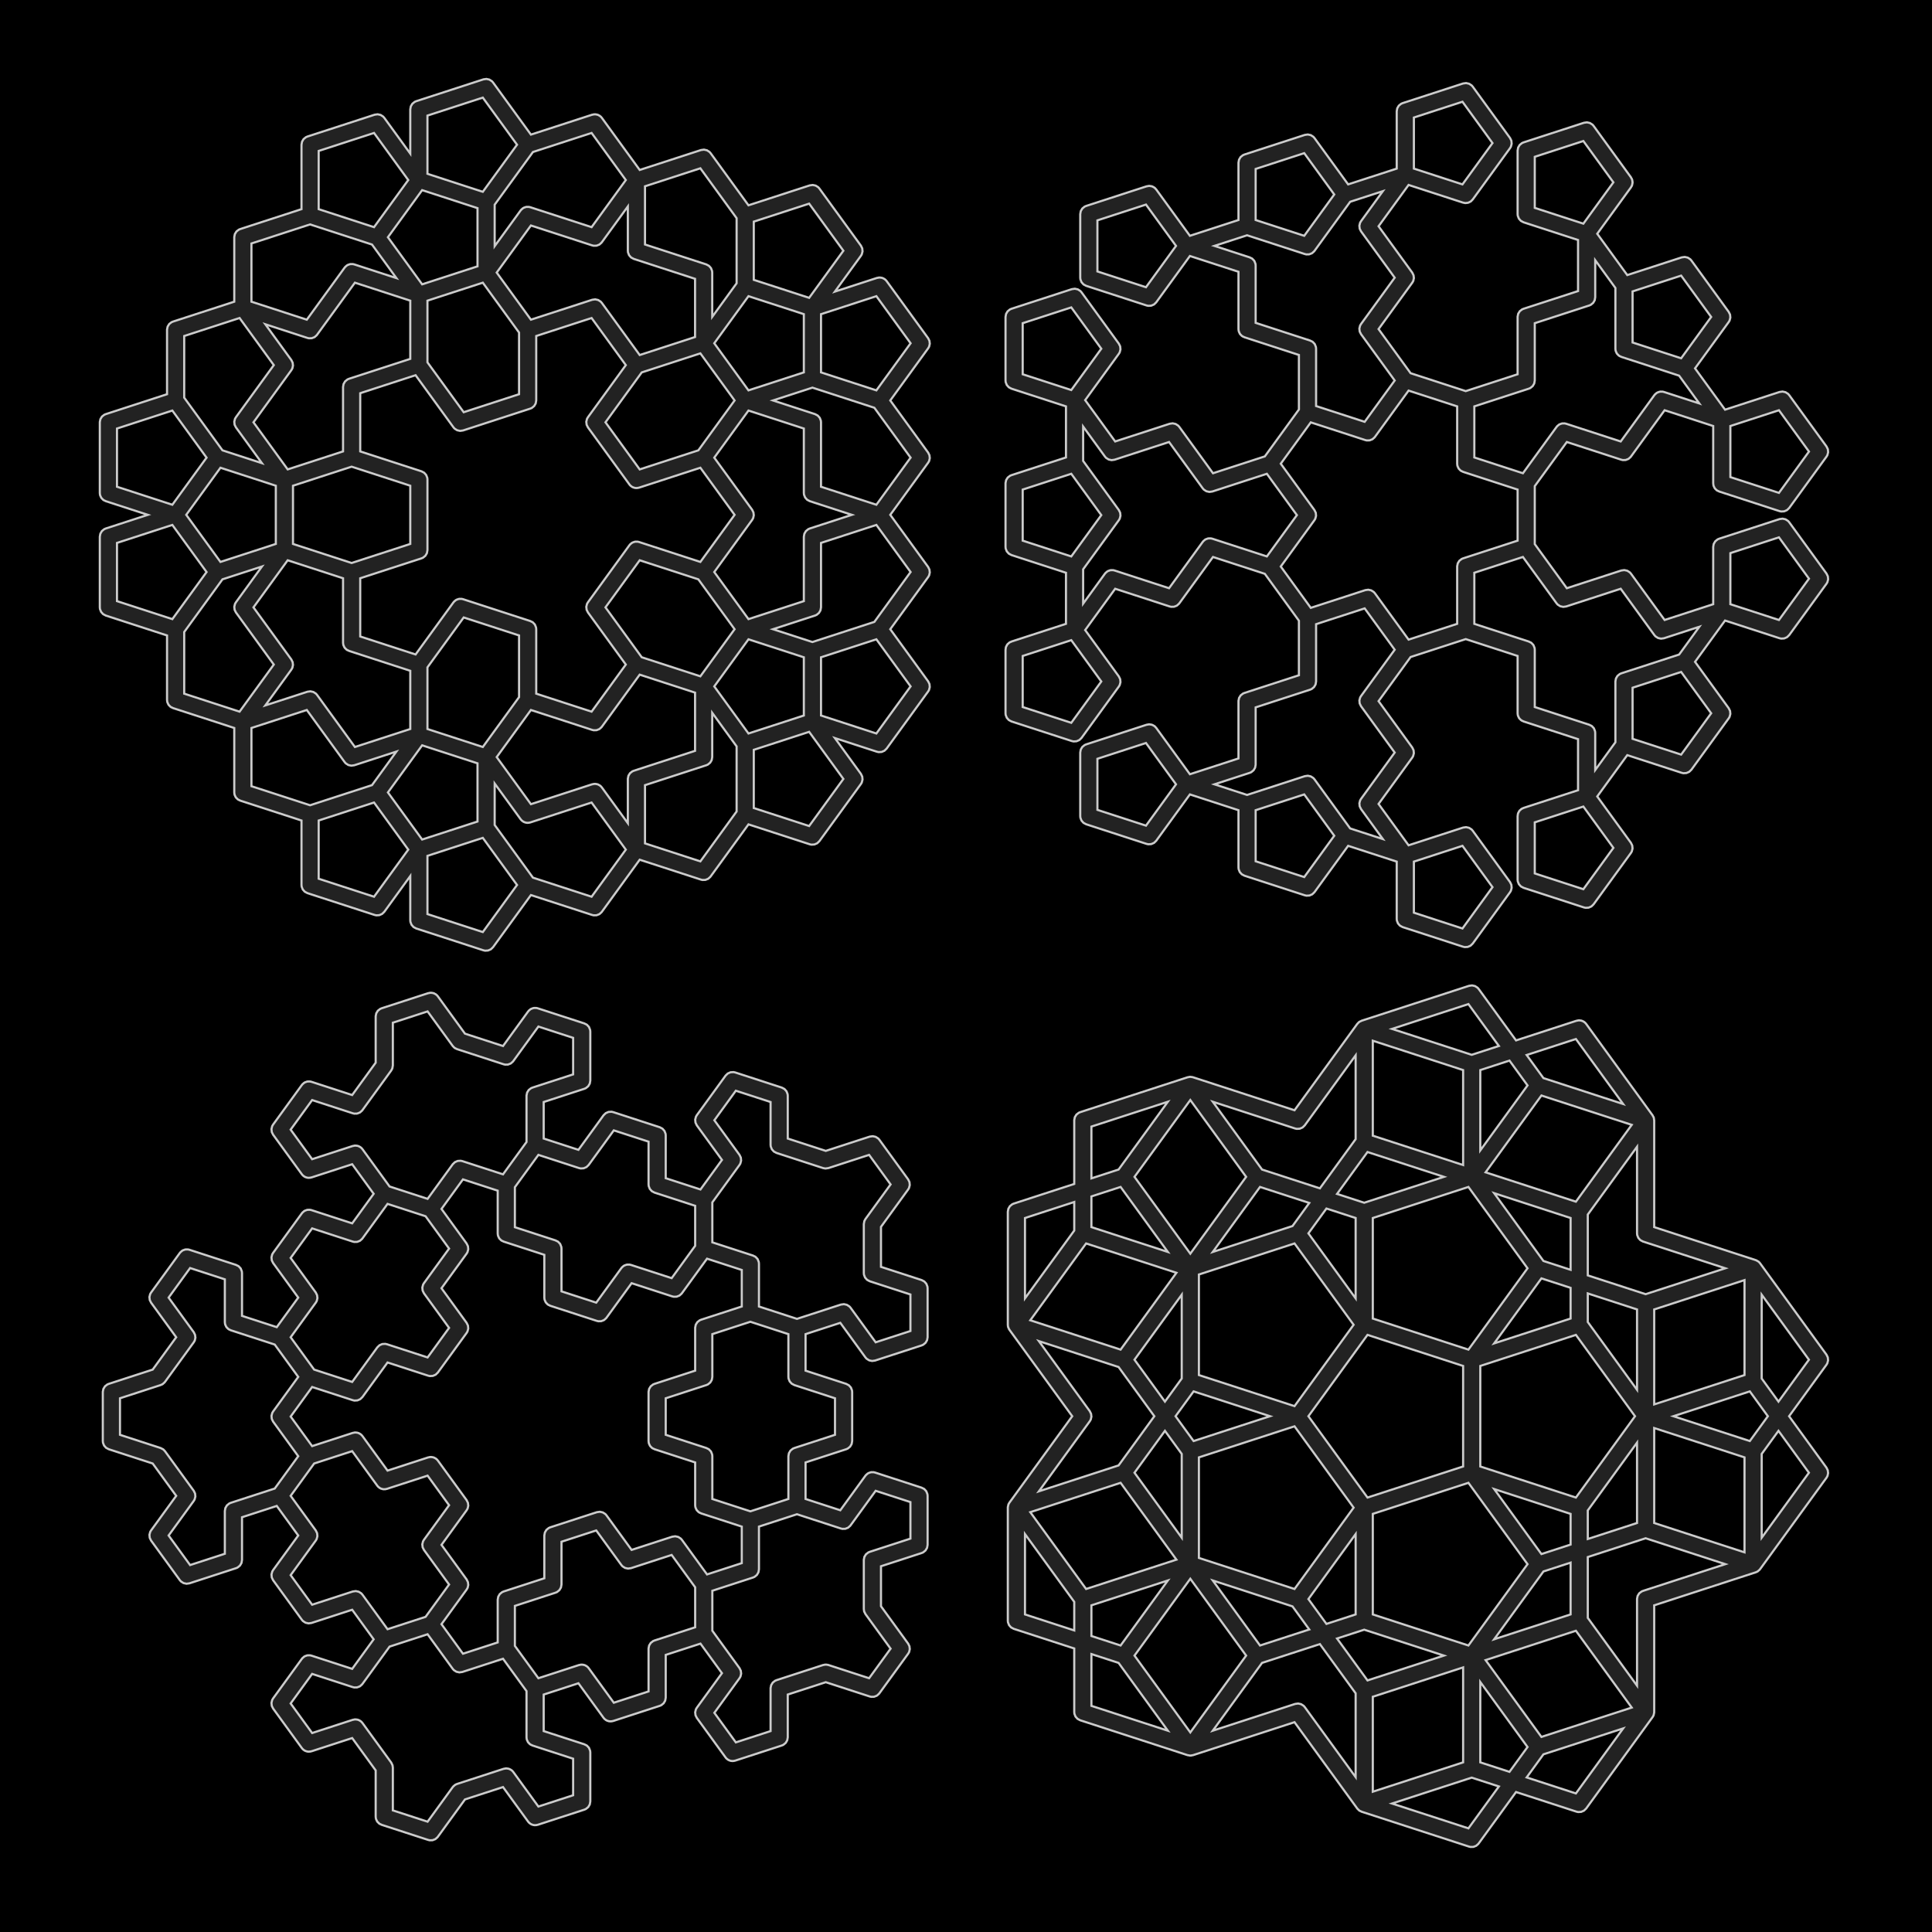<svg version="1.1" xmlns="http://www.w3.org/2000/svg" xmlns:xlink="http://www.w3.org/1999/xlink" width="900" height="900"><defs/><g><rect fill="#000000" stroke="none" x="0" y="0" width="900" height="900"/><path fill="#222222" stroke="#cccccc" paint-order="fill stroke markers" d=" M 227.975 37.075 L 229.16 37.836 L 229.676 38.417 L 247.323 62.706 L 275.877 53.429 L 276.282 53.373 L 276.673 53.257 L 276.974 53.277 L 277.273 53.236 L 277.671 53.324 L 278.079 53.351 L 278.354 53.474 L 278.648 53.539 L 278.992 53.76 L 279.365 53.927 L 279.58 54.138 L 279.834 54.3 L 280.349 54.882 L 297.997 79.171 L 326.55 69.893 L 327.946 69.701 L 329.322 70.004 L 330.507 70.765 L 331.023 71.347 L 348.67 95.636 L 377.224 86.358 L 378.619 86.166 L 379.995 86.469 L 381.18 87.23 L 381.696 87.811 L 401.051 114.452 L 401.666 115.719 L 401.802 117.121 L 401.445 118.484 L 401.051 119.154 L 388.932 135.835 L 408.541 129.463 L 408.946 129.408 L 409.338 129.292 L 409.638 129.312 L 409.937 129.271 L 410.336 129.359 L 410.743 129.386 L 411.018 129.509 L 411.312 129.574 L 411.656 129.795 L 412.029 129.961 L 412.244 130.172 L 412.498 130.335 L 413.013 130.916 L 432.369 157.557 L 432.377 157.574 L 432.391 157.587 L 432.405 157.631 L 432.983 158.825 L 433.07 159.711 L 433.133 159.908 L 433.104 160.066 L 433.12 160.227 L 432.981 160.756 L 432.885 161.295 L 432.803 161.433 L 432.762 161.589 L 432.369 162.259 L 414.722 186.549 L 432.369 210.838 L 432.377 210.855 L 432.391 210.868 L 432.405 210.912 L 432.983 212.105 L 433.07 212.992 L 433.133 213.189 L 433.104 213.347 L 433.12 213.508 L 432.981 214.037 L 432.885 214.576 L 432.803 214.714 L 432.762 214.87 L 432.369 215.54 L 414.722 239.829 L 432.369 264.119 L 432.377 264.136 L 432.391 264.149 L 432.405 264.193 L 432.983 265.386 L 433.07 266.273 L 433.133 266.47 L 433.104 266.628 L 433.12 266.788 L 432.981 267.318 L 432.885 267.857 L 432.803 267.995 L 432.762 268.151 L 432.369 268.821 L 414.722 293.11 L 432.369 317.4 L 432.983 318.667 L 433.12 320.069 L 432.762 321.432 L 432.369 322.102 L 413.013 348.742 L 411.998 349.719 L 410.707 350.282 L 409.3 350.363 L 408.541 350.196 L 388.932 343.824 L 401.051 360.505 L 401.666 361.773 L 401.802 363.175 L 401.445 364.537 L 401.051 365.207 L 381.696 391.848 L 380.68 392.824 L 379.389 393.387 L 377.982 393.468 L 377.224 393.301 L 348.67 384.023 L 331.023 408.312 L 330.907 408.424 L 330.825 408.563 L 330.401 408.909 L 330.007 409.288 L 329.859 409.353 L 329.735 409.455 L 329.217 409.633 L 328.716 409.852 L 328.555 409.861 L 328.403 409.913 L 327.856 409.901 L 327.309 409.933 L 327.089 409.884 L 326.995 409.882 L 326.887 409.84 L 326.55 409.765 L 297.997 400.488 L 280.349 424.777 L 280.233 424.889 L 280.152 425.027 L 279.728 425.374 L 279.334 425.753 L 279.186 425.817 L 279.062 425.919 L 278.544 426.098 L 278.042 426.317 L 277.882 426.326 L 277.73 426.378 L 277.183 426.366 L 276.636 426.397 L 276.416 426.349 L 276.321 426.347 L 276.214 426.304 L 275.877 426.23 L 247.323 416.952 L 229.676 441.242 L 228.66 442.218 L 227.369 442.781 L 225.963 442.862 L 225.204 442.695 L 193.886 432.519 L 192.644 431.855 L 191.709 430.801 L 191.198 429.488 L 191.122 428.715 L 191.122 408.096 L 179.003 424.777 L 177.987 425.753 L 176.696 426.317 L 175.29 426.397 L 174.531 426.23 L 143.213 416.054 L 141.971 415.39 L 141.036 414.336 L 140.525 413.024 L 140.449 412.25 L 140.449 382.227 L 111.895 372.949 L 111.474 372.724 L 111.029 372.548 L 110.857 372.394 L 110.653 372.285 L 110.336 371.927 L 109.98 371.608 L 109.872 371.404 L 109.718 371.231 L 109.545 370.786 L 109.321 370.363 L 109.291 370.134 L 109.207 369.918 L 109.131 369.145 L 109.131 339.122 L 80.578 329.844 L 80.156 329.619 L 79.712 329.443 L 79.539 329.289 L 79.335 329.18 L 79.018 328.822 L 78.662 328.503 L 78.554 328.299 L 78.401 328.126 L 78.227 327.681 L 78.004 327.258 L 77.973 327.029 L 77.889 326.813 L 77.814 326.04 L 77.814 296.017 L 49.26 286.739 L 48.018 286.074 L 47.083 285.021 L 46.571 283.708 L 46.496 282.935 L 46.496 250.005 L 46.744 248.619 L 47.457 247.404 L 48.548 246.512 L 49.26 246.201 L 68.869 239.829 L 49.26 233.458 L 48.838 233.233 L 48.394 233.057 L 48.222 232.903 L 48.018 232.794 L 47.701 232.436 L 47.344 232.117 L 47.236 231.913 L 47.083 231.74 L 46.909 231.294 L 46.686 230.872 L 46.655 230.643 L 46.571 230.427 L 46.496 229.654 L 46.496 196.724 L 46.512 196.636 L 46.5 196.546 L 46.635 195.945 L 46.744 195.338 L 46.79 195.26 L 46.809 195.172 L 47.145 194.655 L 47.457 194.123 L 47.527 194.066 L 47.576 193.99 L 48.07 193.621 L 48.548 193.231 L 48.658 193.183 L 48.705 193.148 L 48.808 193.117 L 49.26 192.92 L 77.814 183.642 L 77.814 153.619 L 77.83 153.53 L 77.818 153.441 L 77.953 152.839 L 78.062 152.232 L 78.107 152.155 L 78.127 152.067 L 78.463 151.549 L 78.775 151.018 L 78.845 150.961 L 78.894 150.885 L 79.388 150.516 L 79.865 150.126 L 79.976 150.077 L 80.023 150.042 L 80.126 150.012 L 80.578 149.815 L 109.131 140.537 L 109.131 110.514 L 109.147 110.425 L 109.135 110.336 L 109.271 109.734 L 109.379 109.127 L 109.425 109.049 L 109.445 108.962 L 109.781 108.444 L 110.093 107.913 L 110.163 107.855 L 110.212 107.78 L 110.706 107.411 L 111.183 107.02 L 111.294 106.972 L 111.341 106.937 L 111.444 106.907 L 111.895 106.71 L 140.449 97.432 L 140.449 67.409 L 140.697 66.022 L 141.411 64.807 L 142.501 63.915 L 143.213 63.605 L 174.531 53.429 L 175.926 53.236 L 177.302 53.539 L 178.487 54.3 L 179.003 54.882 L 191.122 71.563 L 191.122 50.944 L 191.37 49.557 L 192.084 48.343 L 193.174 47.451 L 193.886 47.14 L 225.204 36.964 L 226.599 36.771 Z M 199.122 398.692 L 199.122 425.809 L 224.912 434.188 L 240.851 412.25 L 224.912 390.312 Z M 148.449 382.227 L 148.449 409.344 L 174.239 417.724 L 190.178 395.786 L 174.239 373.847 Z M 230.44 384.31 L 248.268 408.848 L 275.585 417.724 L 291.524 395.786 L 275.585 373.847 L 247.032 383.125 L 246.715 383.169 L 246.412 383.273 L 246.022 383.264 L 245.636 383.318 L 245.324 383.249 L 245.004 383.242 L 244.641 383.098 L 244.26 383.014 L 243.991 382.842 L 243.694 382.724 L 243.403 382.464 L 243.075 382.253 L 242.717 381.849 L 242.644 381.784 L 242.622 381.742 L 242.559 381.672 L 230.44 364.991 Z M 331.786 352.68 L 331.538 354.067 L 330.825 355.282 L 329.735 356.174 L 329.023 356.485 L 300.469 365.762 L 300.469 392.879 L 326.259 401.259 L 343.142 378.021 L 343.142 347.691 L 331.786 332.062 Z M 180.711 369.145 L 196.65 391.083 L 222.44 382.704 L 222.44 355.586 L 196.65 347.207 Z M 351.142 349.298 L 351.142 376.415 L 376.932 384.794 L 392.871 362.856 L 376.932 340.918 Z M 280.349 338.567 L 280.233 338.678 L 280.152 338.817 L 279.728 339.164 L 279.334 339.543 L 279.186 339.607 L 279.062 339.709 L 278.544 339.887 L 278.042 340.106 L 277.882 340.115 L 277.73 340.168 L 277.183 340.156 L 276.636 340.187 L 276.416 340.139 L 276.321 340.136 L 276.214 340.094 L 275.877 340.02 L 247.323 330.742 L 231.384 352.68 L 247.323 374.618 L 275.877 365.341 L 276.282 365.285 L 276.673 365.169 L 276.974 365.189 L 277.273 365.148 L 277.671 365.236 L 278.079 365.263 L 278.354 365.386 L 278.648 365.451 L 278.992 365.672 L 279.365 365.839 L 279.58 366.05 L 279.834 366.213 L 280.349 366.794 L 292.469 383.475 L 292.469 362.856 L 292.485 362.767 L 292.473 362.678 L 292.608 362.076 L 292.717 361.469 L 292.762 361.392 L 292.782 361.304 L 293.118 360.786 L 293.43 360.255 L 293.5 360.198 L 293.549 360.122 L 294.043 359.753 L 294.52 359.363 L 294.631 359.314 L 294.678 359.279 L 294.781 359.249 L 295.233 359.052 L 323.786 349.774 L 323.786 322.657 L 297.997 314.277 Z M 117.131 339.122 L 117.131 366.239 L 144.449 375.115 L 173.295 365.742 L 184.65 350.113 L 165.041 356.485 L 163.645 356.677 L 162.27 356.374 L 161.084 355.613 L 160.569 355.031 L 142.921 330.742 Z M 118.076 282.935 L 135.723 307.224 L 135.731 307.241 L 135.745 307.254 L 135.759 307.298 L 136.337 308.492 L 136.424 309.378 L 136.487 309.575 L 136.458 309.733 L 136.474 309.894 L 136.335 310.423 L 136.239 310.962 L 136.157 311.101 L 136.116 311.256 L 135.723 311.926 L 123.604 328.607 L 143.213 322.236 L 144.609 322.043 L 145.984 322.346 L 147.169 323.107 L 147.685 323.689 L 165.332 347.978 L 191.122 339.598 L 191.122 312.481 L 162.569 303.204 L 162.147 302.978 L 161.703 302.803 L 161.53 302.648 L 161.326 302.539 L 161.009 302.182 L 160.653 301.863 L 160.545 301.658 L 160.392 301.485 L 160.218 301.04 L 159.995 300.618 L 159.964 300.388 L 159.88 300.173 L 159.805 299.399 L 159.805 269.376 L 134.015 260.996 Z M 199.122 310.875 L 199.122 339.598 L 224.912 347.978 L 241.796 324.74 L 241.796 296.017 L 216.006 287.637 Z M 332.731 319.751 L 348.67 341.689 L 374.46 333.309 L 374.46 306.192 L 348.67 297.813 Z M 382.46 306.192 L 382.46 333.309 L 408.25 341.689 L 424.189 319.751 L 408.25 297.813 Z M 249.796 156.525 L 249.796 186.549 L 249.547 187.935 L 248.834 189.15 L 247.744 190.042 L 247.032 190.353 L 215.714 200.529 L 214.318 200.721 L 212.943 200.418 L 211.757 199.657 L 211.242 199.075 L 193.594 174.786 L 167.805 183.166 L 167.805 210.283 L 196.358 219.561 L 197.601 220.225 L 198.535 221.279 L 199.047 222.591 L 199.122 223.365 L 199.122 256.294 L 198.874 257.681 L 198.161 258.896 L 197.071 259.788 L 196.358 260.098 L 167.805 269.376 L 167.805 296.493 L 193.594 304.873 L 211.242 280.584 L 211.422 280.41 L 211.558 280.201 L 211.926 279.926 L 212.257 279.607 L 212.487 279.507 L 212.687 279.358 L 213.127 279.228 L 213.549 279.044 L 213.798 279.03 L 214.038 278.959 L 214.496 278.99 L 214.955 278.963 L 215.327 279.045 L 215.443 279.053 L 215.522 279.088 L 215.714 279.13 L 247.032 289.306 L 247.531 289.573 L 248.047 289.804 L 248.148 289.904 L 248.274 289.971 L 248.649 290.394 L 249.053 290.79 L 249.083 290.883 L 249.209 291.024 L 249.72 292.337 L 249.796 293.11 L 249.796 323.134 L 275.585 331.513 L 291.524 309.575 L 273.877 285.286 L 273.6 284.714 L 273.303 284.153 L 273.294 284.082 L 273.263 284.018 L 273.201 283.386 L 273.117 282.757 L 273.133 282.687 L 273.126 282.616 L 273.287 282.002 L 273.427 281.382 L 273.466 281.323 L 273.484 281.254 L 273.877 280.584 L 293.233 253.943 L 293.413 253.77 L 293.549 253.56 L 293.917 253.285 L 294.248 252.967 L 294.478 252.867 L 294.678 252.717 L 295.118 252.587 L 295.539 252.404 L 295.789 252.389 L 296.029 252.318 L 296.487 252.349 L 296.946 252.323 L 297.318 252.405 L 297.434 252.412 L 297.513 252.448 L 297.705 252.49 L 326.259 261.768 L 342.198 239.829 L 326.259 217.891 L 297.705 227.169 L 297.388 227.213 L 297.085 227.317 L 296.695 227.308 L 296.309 227.362 L 295.997 227.293 L 295.677 227.286 L 295.314 227.142 L 294.934 227.058 L 294.664 226.886 L 294.367 226.768 L 294.076 226.508 L 293.748 226.297 L 293.39 225.893 L 293.317 225.828 L 293.295 225.786 L 293.233 225.716 L 273.877 199.075 L 273.6 198.504 L 273.303 197.942 L 273.294 197.872 L 273.263 197.808 L 273.201 197.176 L 273.117 196.546 L 273.133 196.477 L 273.126 196.406 L 273.287 195.791 L 273.427 195.172 L 273.466 195.112 L 273.484 195.043 L 273.877 194.373 L 291.524 170.084 L 275.585 148.146 Z M 103.641 269.873 L 85.814 294.41 L 85.814 323.134 L 111.604 331.513 L 127.543 309.575 L 109.895 285.286 L 109.618 284.714 L 109.321 284.153 L 109.312 284.082 L 109.281 284.018 L 109.219 283.386 L 109.135 282.757 L 109.151 282.687 L 109.144 282.616 L 109.305 282.002 L 109.445 281.382 L 109.484 281.323 L 109.502 281.254 L 109.895 280.584 L 122.015 263.903 Z M 282.058 282.935 L 298.941 306.173 L 326.259 315.049 L 342.198 293.11 L 325.314 269.873 L 297.997 260.996 Z M 382.46 252.911 L 382.46 282.935 L 382.212 284.321 L 381.498 285.536 L 380.408 286.428 L 379.696 286.739 L 360.086 293.11 L 378.46 299.08 L 407.305 289.708 L 424.189 266.47 L 408.25 244.532 Z M 54.496 252.911 L 54.496 280.028 L 80.286 288.408 L 96.225 266.47 L 80.286 244.532 Z M 332.731 213.189 L 350.378 237.478 L 350.386 237.495 L 350.4 237.509 L 350.414 237.552 L 350.992 238.746 L 351.079 239.632 L 351.142 239.829 L 351.114 239.988 L 351.129 240.148 L 350.99 240.677 L 350.894 241.216 L 350.812 241.355 L 350.772 241.51 L 350.378 242.181 L 332.731 266.47 L 348.67 288.408 L 374.46 280.028 L 374.46 250.005 L 374.708 248.619 L 375.421 247.404 L 376.511 246.512 L 377.224 246.201 L 396.833 239.829 L 377.224 233.458 L 375.981 232.794 L 375.047 231.74 L 374.535 230.427 L 374.46 229.654 L 374.46 199.63 L 348.67 191.251 Z M 136.487 226.271 L 136.487 253.388 L 163.805 262.264 L 191.122 253.388 L 191.122 226.271 L 163.805 217.395 Z M 86.758 239.829 L 102.697 261.768 L 128.487 253.388 L 128.487 226.271 L 102.697 217.891 Z M 54.496 199.63 L 54.496 226.748 L 80.286 235.127 L 96.225 213.189 L 80.286 191.251 Z M 360.086 186.549 L 379.696 192.92 L 380.938 193.584 L 381.873 194.638 L 382.384 195.951 L 382.46 196.724 L 382.46 226.748 L 408.25 235.127 L 424.189 213.189 L 407.305 189.951 L 378.46 180.579 Z M 147.685 155.97 L 147.569 156.082 L 147.488 156.22 L 147.064 156.567 L 146.669 156.946 L 146.522 157.011 L 146.397 157.113 L 145.88 157.291 L 145.378 157.51 L 145.218 157.519 L 145.066 157.571 L 144.518 157.559 L 143.972 157.591 L 143.752 157.542 L 143.657 157.54 L 143.55 157.498 L 143.213 157.423 L 123.604 151.052 L 135.723 167.733 L 135.731 167.75 L 135.745 167.763 L 135.759 167.806 L 136.337 169 L 136.424 169.887 L 136.487 170.084 L 136.458 170.242 L 136.474 170.402 L 136.335 170.932 L 136.239 171.47 L 136.157 171.609 L 136.116 171.765 L 135.723 172.435 L 118.076 196.724 L 134.015 218.662 L 159.805 210.283 L 159.805 180.26 L 160.053 178.873 L 160.766 177.658 L 161.856 176.766 L 162.569 176.455 L 191.122 167.178 L 191.122 140.061 L 165.332 131.681 Z M 298.941 173.486 L 282.058 196.724 L 297.997 218.662 L 325.314 209.786 L 342.198 186.549 L 326.259 164.61 Z M 85.814 156.525 L 85.814 185.249 L 103.641 209.786 L 122.015 215.756 L 109.895 199.075 L 109.618 198.504 L 109.321 197.942 L 109.312 197.872 L 109.281 197.808 L 109.219 197.176 L 109.135 196.546 L 109.151 196.477 L 109.144 196.406 L 109.305 195.791 L 109.445 195.172 L 109.484 195.112 L 109.502 195.043 L 109.895 194.373 L 127.543 170.084 L 111.604 148.146 Z M 199.122 140.061 L 199.122 168.784 L 216.006 192.022 L 241.796 183.642 L 241.796 154.919 L 224.912 131.681 Z M 332.731 159.908 L 348.67 181.846 L 374.46 173.467 L 374.46 146.35 L 348.67 137.97 Z M 382.46 146.35 L 382.46 173.467 L 408.25 181.846 L 424.189 159.908 L 408.25 137.97 Z M 280.349 112.865 L 280.233 112.977 L 280.152 113.115 L 279.728 113.462 L 279.334 113.841 L 279.186 113.905 L 279.062 114.007 L 278.544 114.186 L 278.042 114.404 L 277.882 114.414 L 277.73 114.466 L 277.183 114.454 L 276.636 114.485 L 276.416 114.437 L 276.321 114.435 L 276.214 114.392 L 275.877 114.318 L 247.323 105.04 L 231.384 126.979 L 247.323 148.917 L 275.877 139.639 L 277.273 139.447 L 278.648 139.75 L 279.834 140.511 L 280.349 141.092 L 297.997 165.382 L 323.786 157.002 L 323.786 129.885 L 295.233 120.607 L 293.99 119.943 L 293.056 118.889 L 292.544 117.576 L 292.469 116.803 L 292.469 96.184 Z M 117.131 113.42 L 117.131 140.537 L 142.921 148.917 L 160.569 124.627 L 160.749 124.454 L 160.885 124.245 L 161.253 123.97 L 161.584 123.651 L 161.813 123.551 L 162.014 123.402 L 162.454 123.272 L 162.875 123.088 L 163.125 123.074 L 163.365 123.003 L 163.823 123.034 L 164.282 123.007 L 164.654 123.089 L 164.77 123.097 L 164.849 123.132 L 165.041 123.174 L 184.65 129.546 L 173.295 113.917 L 144.449 104.544 Z M 300.469 86.78 L 300.469 113.897 L 329.023 123.174 L 330.265 123.839 L 331.199 124.893 L 331.711 126.205 L 331.786 126.979 L 331.786 147.597 L 343.142 131.968 L 343.142 101.638 L 326.259 78.4 Z M 351.142 103.244 L 351.142 130.361 L 376.932 138.741 L 392.871 116.803 L 376.932 94.865 Z M 180.711 110.514 L 196.65 132.452 L 222.44 124.072 L 222.44 96.955 L 196.65 88.576 Z M 248.268 70.811 L 230.44 95.349 L 230.44 114.668 L 242.559 97.987 L 242.74 97.814 L 242.876 97.604 L 243.244 97.329 L 243.575 97.011 L 243.804 96.911 L 244.005 96.761 L 244.445 96.631 L 244.866 96.448 L 245.116 96.433 L 245.356 96.362 L 245.814 96.393 L 246.273 96.367 L 246.645 96.449 L 246.761 96.456 L 246.84 96.492 L 247.032 96.534 L 275.585 105.812 L 291.524 83.873 L 275.585 61.935 Z M 148.449 70.315 L 148.449 97.432 L 174.239 105.812 L 190.178 83.873 L 174.239 61.935 Z M 199.122 53.85 L 199.122 80.967 L 224.912 89.347 L 240.851 67.409 L 224.912 45.471 Z" stroke-miterlimit="10"/><path fill="#222222" stroke="#cccccc" paint-order="fill stroke markers" d=" M 684.336 38.999 L 685.521 39.76 L 686.037 40.342 L 703.438 64.293 L 704.053 65.561 L 704.19 66.963 L 703.832 68.325 L 703.438 68.995 L 686.037 92.946 L 685.692 93.278 L 685.388 93.646 L 685.188 93.762 L 685.021 93.922 L 684.583 94.114 L 684.17 94.354 L 683.942 94.393 L 683.73 94.486 L 683.253 94.513 L 682.782 94.595 L 682.53 94.555 L 682.323 94.567 L 682.011 94.471 L 681.565 94.4 L 656.172 86.149 L 642.187 105.398 L 657.88 126.998 L 657.889 127.015 L 657.902 127.029 L 657.916 127.072 L 658.495 128.266 L 658.581 129.152 L 658.644 129.349 L 658.616 129.508 L 658.631 129.668 L 658.492 130.197 L 658.396 130.736 L 658.315 130.875 L 658.274 131.03 L 657.88 131.7 L 642.187 153.301 L 657.116 173.849 L 682.801 182.195 L 706.957 174.346 L 706.957 147.646 L 706.973 147.558 L 706.961 147.468 L 707.096 146.867 L 707.205 146.26 L 707.251 146.182 L 707.271 146.094 L 707.606 145.577 L 707.918 145.045 L 707.988 144.988 L 708.037 144.912 L 708.531 144.544 L 709.009 144.153 L 709.119 144.105 L 709.166 144.07 L 709.269 144.039 L 709.721 143.842 L 735.113 135.592 L 735.113 111.799 L 709.721 103.548 L 708.479 102.884 L 707.544 101.83 L 707.033 100.517 L 706.957 99.744 L 706.957 70.138 L 707.205 68.752 L 707.918 67.537 L 709.009 66.645 L 709.721 66.334 L 737.877 57.186 L 739.273 56.993 L 740.649 57.296 L 741.834 58.057 L 742.35 58.639 L 759.751 82.59 L 759.96 83.02 L 760.216 83.423 L 760.265 83.65 L 760.366 83.858 L 760.412 84.333 L 760.513 84.801 L 760.48 85.029 L 760.502 85.26 L 760.381 85.722 L 760.313 86.195 L 760.197 86.422 L 760.145 86.622 L 759.958 86.889 L 759.751 87.292 L 744.058 108.892 L 758.043 128.141 L 783.435 119.891 L 784.831 119.698 L 786.207 120.001 L 787.392 120.763 L 787.908 121.344 L 805.309 145.295 L 805.924 146.563 L 806.06 147.965 L 805.703 149.327 L 805.309 149.998 L 789.616 171.598 L 803.601 190.847 L 828.993 182.596 L 830.389 182.404 L 831.765 182.707 L 832.95 183.468 L 833.466 184.049 L 850.867 208.001 L 851.482 209.268 L 851.618 210.67 L 851.261 212.033 L 850.867 212.703 L 833.466 236.654 L 832.45 237.63 L 831.159 238.194 L 829.752 238.274 L 828.993 238.107 L 800.837 228.959 L 800.416 228.733 L 799.971 228.558 L 799.799 228.403 L 799.595 228.294 L 799.278 227.937 L 798.922 227.618 L 798.814 227.413 L 798.66 227.24 L 798.487 226.795 L 798.263 226.373 L 798.224 226.121 L 798.149 225.928 L 798.143 225.602 L 798.073 225.154 L 798.073 198.455 L 775.445 191.103 L 759.751 212.703 L 759.635 212.814 L 759.554 212.953 L 759.13 213.3 L 758.735 213.679 L 758.588 213.743 L 758.463 213.845 L 757.946 214.023 L 757.444 214.242 L 757.284 214.251 L 757.132 214.304 L 756.584 214.292 L 756.038 214.323 L 755.818 214.275 L 755.723 214.273 L 755.616 214.23 L 755.279 214.156 L 729.886 205.905 L 714.957 226.454 L 714.957 253.46 L 729.886 274.009 L 755.279 265.758 L 756.674 265.566 L 758.05 265.869 L 759.235 266.63 L 759.751 267.211 L 775.445 288.812 L 798.073 281.459 L 798.073 254.76 L 798.321 253.373 L 799.035 252.158 L 800.125 251.266 L 800.837 250.956 L 828.993 241.807 L 830.389 241.614 L 831.765 241.918 L 832.95 242.679 L 833.466 243.26 L 850.867 267.211 L 851.482 268.479 L 851.618 269.881 L 851.261 271.244 L 850.867 271.914 L 833.466 295.865 L 832.45 296.841 L 831.159 297.404 L 829.752 297.485 L 828.993 297.318 L 803.601 289.068 L 789.616 308.317 L 805.309 329.917 L 805.924 331.184 L 806.06 332.586 L 805.703 333.949 L 805.309 334.619 L 787.908 358.57 L 786.892 359.546 L 785.601 360.11 L 784.194 360.191 L 783.435 360.023 L 758.043 351.773 L 744.058 371.022 L 759.751 392.622 L 760.366 393.89 L 760.502 395.292 L 760.145 396.654 L 759.751 397.324 L 742.35 421.275 L 741.334 422.252 L 740.043 422.815 L 738.636 422.896 L 737.877 422.729 L 709.721 413.58 L 708.479 412.916 L 707.544 411.862 L 707.033 410.549 L 706.957 409.776 L 706.957 380.17 L 707.041 379.7 L 707.071 379.223 L 707.164 379.011 L 707.205 378.784 L 707.447 378.372 L 707.64 377.934 L 707.801 377.768 L 707.918 377.569 L 708.288 377.266 L 708.621 376.923 L 708.848 376.808 L 709.009 376.677 L 709.317 376.571 L 709.721 376.366 L 735.113 368.116 L 735.113 344.323 L 709.721 336.072 L 709.299 335.847 L 708.855 335.671 L 708.683 335.517 L 708.479 335.408 L 708.162 335.05 L 707.806 334.731 L 707.697 334.527 L 707.544 334.354 L 707.37 333.908 L 707.147 333.486 L 707.116 333.257 L 707.033 333.041 L 706.957 332.268 L 706.957 305.569 L 682.801 297.72 L 657.116 306.065 L 642.187 326.614 L 657.88 348.214 L 658.495 349.481 L 658.631 350.883 L 658.274 352.246 L 657.88 352.916 L 642.187 374.516 L 656.172 393.765 L 681.565 385.515 L 682.96 385.322 L 684.336 385.625 L 685.521 386.386 L 686.037 386.968 L 703.438 410.919 L 704.053 412.187 L 704.19 413.589 L 703.832 414.951 L 703.438 415.621 L 686.037 439.573 L 685.021 440.549 L 683.73 441.112 L 682.323 441.193 L 681.565 441.026 L 653.408 431.877 L 652.166 431.213 L 651.231 430.159 L 650.72 428.846 L 650.644 428.073 L 650.644 401.374 L 628.016 394.021 L 612.322 415.621 L 611.306 416.597 L 610.015 417.161 L 608.609 417.242 L 607.85 417.074 L 579.694 407.926 L 578.451 407.261 L 577.517 406.208 L 577.005 404.895 L 576.93 404.122 L 576.93 377.422 L 554.301 370.07 L 538.608 391.67 L 537.592 392.646 L 536.301 393.209 L 534.895 393.29 L 534.136 393.123 L 505.979 383.975 L 504.737 383.31 L 503.802 382.256 L 503.291 380.944 L 503.215 380.17 L 503.215 350.565 L 503.463 349.178 L 504.177 347.964 L 505.267 347.072 L 505.979 346.761 L 534.136 337.612 L 534.609 337.547 L 535.072 337.428 L 535.302 337.451 L 535.531 337.42 L 535.998 337.522 L 536.473 337.571 L 536.681 337.673 L 536.907 337.723 L 537.309 337.981 L 537.738 338.191 L 537.918 338.372 L 538.092 338.484 L 538.288 338.744 L 538.608 339.065 L 554.301 360.665 L 576.93 353.313 L 576.93 326.614 L 576.946 326.525 L 576.934 326.436 L 577.069 325.834 L 577.178 325.227 L 577.223 325.149 L 577.243 325.061 L 577.579 324.544 L 577.891 324.012 L 577.961 323.955 L 578.01 323.88 L 578.504 323.511 L 578.981 323.12 L 579.092 323.072 L 579.139 323.037 L 579.242 323.006 L 579.694 322.809 L 605.086 314.559 L 605.086 289.159 L 589.212 267.311 L 565.056 259.462 L 549.363 281.062 L 549.247 281.174 L 549.165 281.312 L 548.741 281.659 L 548.347 282.038 L 548.199 282.103 L 548.075 282.205 L 547.557 282.383 L 547.056 282.602 L 546.895 282.611 L 546.743 282.663 L 546.196 282.651 L 545.649 282.683 L 545.429 282.634 L 545.335 282.632 L 545.227 282.59 L 544.89 282.515 L 519.498 274.265 L 505.513 293.514 L 521.206 315.114 L 521.821 316.382 L 521.957 317.784 L 521.6 319.146 L 521.206 319.816 L 503.804 343.767 L 502.789 344.744 L 501.498 345.307 L 500.091 345.388 L 499.332 345.221 L 471.176 336.072 L 469.934 335.408 L 468.999 334.354 L 468.487 333.041 L 468.412 332.268 L 468.412 302.662 L 468.496 302.192 L 468.526 301.715 L 468.619 301.503 L 468.66 301.276 L 468.902 300.864 L 469.095 300.426 L 469.256 300.26 L 469.373 300.061 L 469.743 299.758 L 470.076 299.415 L 470.303 299.3 L 470.464 299.169 L 470.772 299.063 L 471.176 298.858 L 496.568 290.608 L 496.568 266.815 L 471.176 258.564 L 469.934 257.9 L 468.999 256.846 L 468.487 255.533 L 468.412 254.76 L 468.412 225.154 L 468.428 225.066 L 468.416 224.976 L 468.551 224.375 L 468.66 223.768 L 468.706 223.69 L 468.726 223.602 L 469.061 223.085 L 469.373 222.553 L 469.443 222.496 L 469.492 222.42 L 469.986 222.051 L 470.464 221.661 L 470.574 221.613 L 470.621 221.578 L 470.724 221.547 L 471.176 221.35 L 496.568 213.1 L 496.568 189.307 L 471.176 181.056 L 469.934 180.392 L 468.999 179.338 L 468.487 178.025 L 468.412 177.252 L 468.412 147.646 L 468.66 146.26 L 469.373 145.045 L 470.464 144.153 L 471.176 143.842 L 499.332 134.694 L 500.728 134.501 L 502.103 134.804 L 503.289 135.565 L 503.804 136.147 L 521.206 160.098 L 521.821 161.366 L 521.957 162.768 L 521.6 164.13 L 521.206 164.8 L 505.513 186.4 L 519.498 205.649 L 544.89 197.399 L 546.286 197.206 L 547.662 197.509 L 548.847 198.271 L 549.363 198.852 L 565.056 220.452 L 589.212 212.603 L 605.086 190.755 L 605.086 165.355 L 579.694 157.105 L 579.272 156.879 L 578.828 156.704 L 578.655 156.549 L 578.451 156.44 L 578.134 156.083 L 577.778 155.764 L 577.67 155.56 L 577.517 155.387 L 577.343 154.941 L 577.12 154.519 L 577.089 154.29 L 577.005 154.074 L 576.93 153.301 L 576.93 126.601 L 554.301 119.249 L 538.608 140.849 L 537.592 141.825 L 536.301 142.388 L 534.895 142.469 L 534.136 142.302 L 505.979 133.154 L 504.737 132.489 L 503.802 131.435 L 503.291 130.123 L 503.215 129.349 L 503.215 99.744 L 503.463 98.357 L 504.177 97.142 L 505.267 96.25 L 505.979 95.94 L 534.136 86.791 L 534.609 86.726 L 535.072 86.607 L 535.302 86.63 L 535.531 86.598 L 535.998 86.701 L 536.473 86.75 L 536.681 86.852 L 536.907 86.902 L 537.309 87.16 L 537.738 87.37 L 537.918 87.551 L 538.092 87.663 L 538.288 87.923 L 538.608 88.244 L 554.301 109.844 L 576.93 102.492 L 576.93 75.793 L 577.178 74.406 L 577.891 73.191 L 578.981 72.299 L 579.694 71.988 L 607.85 62.84 L 609.245 62.647 L 610.621 62.95 L 611.806 63.712 L 612.322 64.293 L 628.016 85.893 L 650.644 78.541 L 650.644 51.841 L 650.892 50.455 L 651.606 49.24 L 652.696 48.348 L 653.408 48.037 L 681.565 38.889 L 682.96 38.696 Z M 658.644 401.374 L 658.644 425.167 L 681.273 432.519 L 695.258 413.27 L 681.273 394.021 Z M 714.957 383.077 L 714.957 406.87 L 737.586 414.222 L 751.571 394.973 L 737.586 375.724 Z M 584.93 377.422 L 584.93 401.215 L 607.558 408.568 L 621.543 389.319 L 607.558 370.07 Z M 613.086 290.766 L 613.086 317.465 L 612.838 318.852 L 612.125 320.066 L 611.034 320.959 L 610.322 321.269 L 584.93 329.52 L 584.93 356.219 L 584.682 357.606 L 583.968 358.82 L 582.878 359.712 L 582.166 360.023 L 565.718 365.368 L 580.93 370.31 L 607.85 361.563 L 609.245 361.371 L 610.621 361.674 L 611.806 362.435 L 612.322 363.017 L 628.96 385.916 L 644.172 390.859 L 634.006 376.867 L 633.392 375.6 L 633.255 374.198 L 633.613 372.835 L 634.006 372.165 L 649.7 350.565 L 634.006 328.965 L 633.392 327.697 L 633.255 326.295 L 633.613 324.933 L 634.006 324.263 L 649.7 302.662 L 635.715 283.413 Z M 511.215 353.471 L 511.215 377.264 L 533.844 384.617 L 547.829 365.368 L 533.844 346.119 Z M 686.801 266.815 L 686.801 290.608 L 712.193 298.858 L 712.692 299.125 L 713.208 299.356 L 713.31 299.456 L 713.435 299.523 L 713.811 299.946 L 714.215 300.342 L 714.245 300.435 L 714.37 300.576 L 714.882 301.889 L 714.957 302.662 L 714.957 329.362 L 740.35 337.612 L 740.848 337.879 L 741.365 338.11 L 741.466 338.21 L 741.592 338.277 L 741.967 338.7 L 742.371 339.096 L 742.401 339.189 L 742.526 339.33 L 743.038 340.643 L 743.113 341.416 L 743.113 358.711 L 752.515 345.771 L 752.515 317.465 L 752.763 316.078 L 753.476 314.864 L 754.567 313.972 L 755.279 313.661 L 782.199 304.914 L 791.601 291.974 L 775.153 297.318 L 773.757 297.511 L 772.382 297.208 L 771.196 296.446 L 770.681 295.865 L 754.987 274.265 L 729.595 282.515 L 728.199 282.708 L 726.824 282.405 L 725.638 281.644 L 725.123 281.062 L 709.429 259.462 Z M 760.515 320.371 L 760.515 344.164 L 783.144 351.517 L 797.129 332.268 L 783.144 313.019 Z M 476.412 305.569 L 476.412 329.362 L 499.041 336.714 L 513.026 317.465 L 499.041 298.216 Z M 640.479 203.554 L 640.363 203.666 L 640.281 203.804 L 639.857 204.151 L 639.463 204.53 L 639.315 204.595 L 639.191 204.697 L 638.673 204.875 L 638.172 205.094 L 638.011 205.103 L 637.859 205.155 L 637.312 205.143 L 636.765 205.175 L 636.545 205.126 L 636.451 205.124 L 636.343 205.082 L 636.006 205.007 L 610.614 196.757 L 596.629 216.006 L 612.322 237.606 L 612.937 238.874 L 613.073 240.276 L 612.716 241.638 L 612.322 242.308 L 596.629 263.908 L 610.614 283.157 L 636.006 274.907 L 637.402 274.714 L 638.778 275.017 L 639.963 275.779 L 640.479 276.36 L 656.172 297.96 L 678.801 290.608 L 678.801 263.908 L 678.816 263.82 L 678.805 263.73 L 678.94 263.129 L 679.049 262.522 L 679.094 262.444 L 679.114 262.356 L 679.45 261.839 L 679.762 261.307 L 679.832 261.25 L 679.881 261.174 L 680.375 260.805 L 680.852 260.415 L 680.963 260.367 L 681.01 260.332 L 681.113 260.301 L 681.565 260.104 L 706.957 251.854 L 706.957 228.061 L 681.565 219.81 L 681.143 219.585 L 680.699 219.409 L 680.526 219.255 L 680.322 219.146 L 680.005 218.788 L 679.649 218.469 L 679.541 218.265 L 679.388 218.092 L 679.214 217.647 L 678.991 217.224 L 678.96 216.995 L 678.876 216.779 L 678.801 216.006 L 678.801 189.307 L 656.172 181.954 Z M 806.073 257.666 L 806.073 281.459 L 828.702 288.812 L 842.687 269.563 L 828.702 250.314 Z M 504.568 214.706 L 521.206 237.606 L 521.821 238.874 L 521.957 240.276 L 521.6 241.638 L 521.206 242.308 L 504.568 265.208 L 504.568 281.203 L 514.734 267.211 L 514.914 267.038 L 515.05 266.828 L 515.418 266.554 L 515.75 266.235 L 515.979 266.135 L 516.179 265.986 L 516.62 265.856 L 517.041 265.672 L 517.29 265.658 L 517.53 265.587 L 517.989 265.617 L 518.447 265.591 L 518.819 265.673 L 518.936 265.681 L 519.014 265.716 L 519.206 265.758 L 544.599 274.009 L 560.292 252.409 L 560.472 252.235 L 560.608 252.026 L 560.977 251.751 L 561.308 251.433 L 561.537 251.333 L 561.737 251.183 L 562.178 251.053 L 562.599 250.869 L 562.848 250.855 L 563.088 250.784 L 563.547 250.815 L 564.005 250.788 L 564.377 250.87 L 564.494 250.878 L 564.572 250.913 L 564.764 250.956 L 590.157 259.206 L 604.142 239.957 L 590.157 220.708 L 564.764 228.959 L 563.369 229.151 L 561.993 228.848 L 560.808 228.087 L 560.292 227.506 L 544.599 205.905 L 519.206 214.156 L 517.811 214.349 L 516.435 214.045 L 515.25 213.284 L 514.734 212.703 L 504.568 198.711 Z M 476.412 228.061 L 476.412 251.854 L 499.041 259.206 L 513.026 239.957 L 499.041 220.708 Z M 806.073 198.455 L 806.073 222.248 L 828.702 229.601 L 842.687 210.352 L 828.702 191.103 Z M 743.113 138.498 L 742.865 139.885 L 742.152 141.099 L 741.062 141.991 L 740.35 142.302 L 714.957 150.553 L 714.957 177.252 L 714.709 178.639 L 713.996 179.853 L 712.905 180.745 L 712.193 181.056 L 686.801 189.307 L 686.801 213.1 L 709.429 220.452 L 725.123 198.852 L 725.303 198.679 L 725.439 198.469 L 725.807 198.194 L 726.138 197.876 L 726.367 197.776 L 726.568 197.626 L 727.008 197.496 L 727.429 197.313 L 727.679 197.298 L 727.919 197.227 L 728.377 197.258 L 728.836 197.232 L 729.208 197.314 L 729.324 197.321 L 729.403 197.357 L 729.595 197.399 L 754.987 205.649 L 770.681 184.049 L 770.861 183.876 L 770.997 183.666 L 771.365 183.392 L 771.696 183.073 L 771.925 182.973 L 772.126 182.824 L 772.566 182.694 L 772.987 182.51 L 773.237 182.495 L 773.477 182.425 L 773.935 182.455 L 774.394 182.429 L 774.766 182.511 L 774.882 182.519 L 774.961 182.554 L 775.153 182.596 L 791.601 187.941 L 782.199 175 L 755.279 166.253 L 754.858 166.028 L 754.413 165.852 L 754.241 165.698 L 754.037 165.589 L 753.72 165.231 L 753.364 164.913 L 753.256 164.708 L 753.102 164.535 L 752.928 164.09 L 752.705 163.667 L 752.675 163.438 L 752.591 163.223 L 752.515 162.449 L 752.515 134.143 L 743.113 121.203 Z M 628.96 93.998 L 612.322 116.898 L 612.206 117.009 L 612.125 117.148 L 611.701 117.495 L 611.306 117.874 L 611.159 117.938 L 611.034 118.04 L 610.517 118.218 L 610.015 118.437 L 609.855 118.446 L 609.703 118.499 L 609.155 118.487 L 608.609 118.518 L 608.389 118.47 L 608.294 118.467 L 608.187 118.425 L 607.85 118.351 L 580.93 109.604 L 565.718 114.547 L 582.166 119.891 L 582.665 120.158 L 583.181 120.389 L 583.283 120.488 L 583.408 120.555 L 583.783 120.979 L 584.188 121.374 L 584.218 121.468 L 584.343 121.609 L 584.854 122.922 L 584.93 123.695 L 584.93 150.394 L 610.322 158.645 L 610.821 158.912 L 611.338 159.143 L 611.439 159.242 L 611.564 159.309 L 611.94 159.733 L 612.344 160.128 L 612.374 160.222 L 612.499 160.363 L 613.011 161.676 L 613.086 162.449 L 613.086 189.148 L 635.715 196.501 L 649.7 177.252 L 634.006 155.652 L 633.729 155.08 L 633.433 154.519 L 633.423 154.448 L 633.392 154.384 L 633.33 153.752 L 633.247 153.122 L 633.262 153.053 L 633.255 152.982 L 633.417 152.368 L 633.556 151.748 L 633.595 151.688 L 633.613 151.62 L 634.006 150.949 L 649.7 129.349 L 634.006 107.749 L 633.729 107.178 L 633.433 106.616 L 633.423 106.546 L 633.392 106.481 L 633.33 105.849 L 633.247 105.22 L 633.262 105.15 L 633.255 105.079 L 633.417 104.465 L 633.556 103.846 L 633.595 103.786 L 633.613 103.717 L 634.006 103.047 L 644.172 89.055 Z M 476.412 150.553 L 476.412 174.346 L 499.041 181.698 L 513.026 162.449 L 499.041 143.2 Z M 760.515 135.75 L 760.515 159.543 L 783.144 166.895 L 797.129 147.646 L 783.144 128.397 Z M 511.215 102.65 L 511.215 126.443 L 533.844 133.796 L 547.829 114.547 L 533.844 95.298 Z M 584.93 78.699 L 584.93 102.492 L 607.558 109.844 L 621.543 90.595 L 607.558 71.346 Z M 714.957 73.045 L 714.957 96.838 L 737.586 104.19 L 751.571 84.941 L 737.586 65.692 Z M 658.644 54.747 L 658.644 78.541 L 681.273 85.893 L 695.258 66.644 L 681.273 47.395 Z" stroke-miterlimit="10"/><path fill="#222222" stroke="#cccccc" paint-order="fill stroke markers" d=" M 201.278 462.544 L 201.685 462.571 L 201.96 462.694 L 202.255 462.759 L 202.598 462.98 L 202.971 463.147 L 203.186 463.358 L 203.44 463.52 L 203.956 464.102 L 216.611 481.521 L 234.325 487.277 L 246.037 471.157 L 246.217 470.984 L 246.353 470.774 L 246.721 470.499 L 247.053 470.181 L 247.282 470.081 L 247.482 469.931 L 247.923 469.801 L 248.344 469.618 L 248.593 469.603 L 248.833 469.532 L 249.291 469.563 L 249.75 469.537 L 250.122 469.619 L 250.239 469.626 L 250.317 469.662 L 250.509 469.704 L 272.223 476.759 L 272.722 477.026 L 273.238 477.257 L 273.34 477.357 L 273.465 477.424 L 273.84 477.847 L 274.245 478.243 L 274.275 478.336 L 274.4 478.477 L 274.911 479.79 L 274.987 480.563 L 274.987 503.395 L 274.739 504.781 L 274.025 505.996 L 272.935 506.888 L 272.223 507.199 L 253.273 513.356 L 253.273 530.375 L 269.459 535.634 L 281.17 519.514 L 282.186 518.538 L 283.477 517.975 L 284.884 517.894 L 285.643 518.061 L 307.356 525.116 L 308.598 525.781 L 309.533 526.835 L 310.045 528.147 L 310.12 528.921 L 310.12 548.846 L 326.306 554.105 L 336.309 540.336 L 324.598 524.217 L 323.983 522.949 L 323.847 521.547 L 324.204 520.184 L 324.598 519.514 L 338.018 501.043 L 339.033 500.067 L 340.325 499.504 L 341.731 499.423 L 342.49 499.59 L 364.204 506.646 L 365.446 507.31 L 366.38 508.364 L 366.892 509.676 L 366.967 510.45 L 366.967 530.375 L 384.681 536.13 L 405.159 529.477 L 406.554 529.284 L 407.93 529.587 L 409.115 530.348 L 409.631 530.93 L 423.051 549.401 L 423.665 550.668 L 423.802 552.07 L 423.444 553.433 L 423.051 554.103 L 410.395 571.522 L 410.395 590.148 L 429.345 596.305 L 430.587 596.969 L 431.522 598.023 L 432.033 599.336 L 432.109 600.109 L 432.109 622.94 L 431.861 624.327 L 431.147 625.542 L 430.057 626.434 L 429.345 626.744 L 407.631 633.8 L 406.236 633.992 L 404.86 633.689 L 403.675 632.928 L 403.159 632.347 L 391.447 616.227 L 375.261 621.486 L 375.261 638.505 L 394.211 644.662 L 395.453 645.326 L 396.388 646.38 L 396.9 647.693 L 396.975 648.466 L 396.975 671.297 L 396.727 672.684 L 396.014 673.899 L 394.923 674.791 L 394.211 675.102 L 375.261 681.259 L 375.261 698.278 L 391.447 703.537 L 403.159 687.417 L 403.339 687.244 L 403.475 687.034 L 403.843 686.759 L 404.175 686.441 L 404.404 686.341 L 404.604 686.191 L 405.045 686.061 L 405.466 685.878 L 405.715 685.863 L 405.955 685.792 L 406.413 685.823 L 406.872 685.797 L 407.244 685.879 L 407.361 685.886 L 407.439 685.922 L 407.631 685.964 L 429.345 693.019 L 429.844 693.286 L 430.36 693.517 L 430.462 693.617 L 430.587 693.684 L 430.962 694.107 L 431.367 694.503 L 431.397 694.596 L 431.522 694.737 L 432.033 696.05 L 432.109 696.823 L 432.109 719.655 L 431.861 721.041 L 431.147 722.256 L 430.057 723.148 L 429.345 723.459 L 410.395 729.616 L 410.395 748.241 L 423.051 765.661 L 423.059 765.678 L 423.073 765.691 L 423.087 765.734 L 423.665 766.928 L 423.752 767.815 L 423.815 768.012 L 423.786 768.17 L 423.802 768.33 L 423.663 768.86 L 423.567 769.398 L 423.485 769.537 L 423.444 769.693 L 423.051 770.363 L 409.631 788.834 L 409.515 788.945 L 409.434 789.084 L 409.01 789.431 L 408.615 789.81 L 408.468 789.874 L 408.343 789.976 L 407.826 790.154 L 407.324 790.373 L 407.164 790.382 L 407.011 790.435 L 406.464 790.423 L 405.918 790.454 L 405.698 790.406 L 405.603 790.403 L 405.496 790.361 L 405.159 790.287 L 384.681 783.633 L 366.967 789.389 L 366.967 809.314 L 366.719 810.7 L 366.006 811.915 L 364.916 812.807 L 364.204 813.118 L 342.49 820.173 L 342.173 820.217 L 341.87 820.321 L 341.48 820.312 L 341.094 820.366 L 340.782 820.297 L 340.462 820.29 L 340.099 820.147 L 339.719 820.063 L 339.449 819.89 L 339.152 819.772 L 338.861 819.512 L 338.533 819.301 L 338.175 818.898 L 338.102 818.832 L 338.08 818.791 L 338.018 818.72 L 324.598 800.249 L 324.321 799.678 L 324.024 799.116 L 324.015 799.046 L 323.983 798.982 L 323.922 798.349 L 323.838 797.72 L 323.854 797.651 L 323.847 797.58 L 324.008 796.965 L 324.147 796.346 L 324.186 796.286 L 324.204 796.217 L 324.598 795.547 L 336.309 779.427 L 326.306 765.659 L 310.12 770.918 L 310.12 790.843 L 309.872 792.23 L 309.159 793.444 L 308.069 794.336 L 307.356 794.647 L 285.643 801.702 L 285.325 801.746 L 285.023 801.85 L 284.633 801.842 L 284.247 801.895 L 283.935 801.826 L 283.615 801.819 L 283.252 801.676 L 282.871 801.592 L 282.602 801.419 L 282.304 801.301 L 282.014 801.041 L 281.686 800.831 L 281.328 800.427 L 281.255 800.362 L 281.233 800.32 L 281.17 800.249 L 269.459 784.13 L 253.273 789.389 L 253.273 806.408 L 272.223 812.565 L 272.722 812.832 L 273.238 813.063 L 273.34 813.162 L 273.465 813.229 L 273.84 813.652 L 274.245 814.048 L 274.275 814.142 L 274.4 814.283 L 274.911 815.596 L 274.987 816.369 L 274.987 839.2 L 274.739 840.587 L 274.025 841.802 L 272.935 842.694 L 272.223 843.004 L 250.509 850.06 L 250.192 850.103 L 249.889 850.208 L 249.5 850.199 L 249.113 850.252 L 248.801 850.183 L 248.481 850.176 L 248.118 850.033 L 247.738 849.949 L 247.469 849.776 L 247.171 849.659 L 246.88 849.399 L 246.553 849.188 L 246.194 848.784 L 246.121 848.719 L 246.099 848.677 L 246.037 848.606 L 234.325 832.487 L 216.611 838.242 L 203.956 855.662 L 203.84 855.773 L 203.758 855.912 L 203.334 856.259 L 202.94 856.638 L 202.792 856.702 L 202.668 856.804 L 202.15 856.982 L 201.649 857.201 L 201.488 857.21 L 201.336 857.263 L 200.789 857.251 L 200.242 857.282 L 200.022 857.234 L 199.928 857.231 L 199.82 857.189 L 199.483 857.115 L 177.77 850.06 L 177.348 849.834 L 176.904 849.659 L 176.731 849.504 L 176.528 849.395 L 176.21 849.038 L 175.854 848.719 L 175.746 848.514 L 175.593 848.341 L 175.419 847.896 L 175.196 847.474 L 175.165 847.244 L 175.081 847.029 L 175.006 846.255 L 175.006 824.724 L 164.058 809.656 L 145.108 815.813 L 144.791 815.857 L 144.489 815.961 L 144.099 815.952 L 143.713 816.005 L 143.4 815.937 L 143.08 815.929 L 142.718 815.786 L 142.337 815.702 L 142.068 815.529 L 141.77 815.412 L 141.48 815.152 L 141.152 814.941 L 140.794 814.537 L 140.721 814.472 L 140.699 814.43 L 140.636 814.36 L 127.216 795.889 L 126.939 795.317 L 126.642 794.756 L 126.633 794.685 L 126.602 794.621 L 126.54 793.989 L 126.456 793.36 L 126.472 793.29 L 126.465 793.219 L 126.626 792.605 L 126.766 791.985 L 126.805 791.926 L 126.823 791.857 L 127.216 791.187 L 140.636 772.716 L 140.816 772.543 L 140.952 772.333 L 141.321 772.058 L 141.652 771.74 L 141.881 771.64 L 142.081 771.49 L 142.522 771.36 L 142.943 771.176 L 143.193 771.162 L 143.432 771.091 L 143.891 771.122 L 144.349 771.096 L 144.721 771.177 L 144.838 771.185 L 144.917 771.221 L 145.108 771.263 L 164.058 777.42 L 174.061 763.651 L 164.058 749.883 L 145.108 756.04 L 143.713 756.233 L 142.337 755.93 L 141.152 755.168 L 140.636 754.587 L 127.216 736.116 L 126.602 734.848 L 126.465 733.446 L 126.823 732.084 L 127.216 731.414 L 138.928 715.294 L 128.924 701.526 L 112.739 706.785 L 112.739 726.71 L 112.491 728.096 L 111.777 729.311 L 110.687 730.203 L 109.975 730.514 L 88.261 737.569 L 86.865 737.762 L 85.49 737.459 L 84.305 736.698 L 83.789 736.116 L 70.369 717.645 L 69.755 716.378 L 69.618 714.976 L 69.975 713.613 L 70.369 712.943 L 82.081 696.823 L 71.133 681.755 L 50.655 675.102 L 49.413 674.437 L 48.478 673.383 L 47.967 672.071 L 47.891 671.297 L 47.891 648.466 L 47.907 648.377 L 47.895 648.288 L 48.031 647.687 L 48.139 647.08 L 48.185 647.002 L 48.205 646.914 L 48.54 646.397 L 48.853 645.865 L 48.923 645.808 L 48.972 645.732 L 49.466 645.363 L 49.943 644.973 L 50.053 644.925 L 50.1 644.889 L 50.204 644.859 L 50.655 644.662 L 71.133 638.008 L 82.081 622.94 L 70.369 606.82 L 70.092 606.249 L 69.795 605.688 L 69.786 605.617 L 69.755 605.553 L 69.693 604.921 L 69.609 604.291 L 69.625 604.222 L 69.618 604.151 L 69.779 603.536 L 69.919 602.917 L 69.957 602.857 L 69.975 602.788 L 70.369 602.118 L 83.789 583.647 L 83.969 583.474 L 84.105 583.264 L 84.473 582.99 L 84.805 582.671 L 85.034 582.571 L 85.234 582.422 L 85.675 582.292 L 86.096 582.108 L 86.345 582.094 L 86.585 582.023 L 87.043 582.053 L 87.502 582.027 L 87.874 582.109 L 87.991 582.117 L 88.069 582.152 L 88.261 582.194 L 109.975 589.25 L 110.474 589.516 L 110.99 589.748 L 111.092 589.847 L 111.217 589.914 L 111.592 590.337 L 111.997 590.733 L 112.027 590.827 L 112.152 590.968 L 112.663 592.28 L 112.739 593.054 L 112.739 612.979 L 128.924 618.238 L 138.928 604.469 L 127.216 588.35 L 126.939 587.778 L 126.642 587.217 L 126.633 587.146 L 126.602 587.082 L 126.54 586.45 L 126.456 585.82 L 126.472 585.751 L 126.465 585.68 L 126.626 585.066 L 126.766 584.446 L 126.805 584.386 L 126.823 584.318 L 127.216 583.647 L 140.636 565.177 L 140.816 565.003 L 140.952 564.794 L 141.321 564.519 L 141.652 564.201 L 141.881 564.101 L 142.081 563.951 L 142.522 563.821 L 142.943 563.637 L 143.193 563.623 L 143.432 563.552 L 143.891 563.583 L 144.349 563.556 L 144.721 563.638 L 144.838 563.646 L 144.917 563.681 L 145.108 563.723 L 164.058 569.881 L 174.061 556.112 L 164.058 542.344 L 145.108 548.501 L 144.791 548.545 L 144.489 548.649 L 144.099 548.64 L 143.713 548.693 L 143.4 548.625 L 143.08 548.617 L 142.718 548.474 L 142.337 548.39 L 142.068 548.217 L 141.77 548.1 L 141.48 547.84 L 141.152 547.629 L 140.794 547.225 L 140.721 547.16 L 140.699 547.118 L 140.636 547.048 L 127.216 528.577 L 126.939 528.005 L 126.642 527.444 L 126.633 527.373 L 126.602 527.309 L 126.54 526.677 L 126.456 526.048 L 126.472 525.978 L 126.465 525.907 L 126.626 525.293 L 126.766 524.673 L 126.805 524.614 L 126.823 524.545 L 127.216 523.875 L 140.636 505.404 L 140.816 505.231 L 140.952 505.021 L 141.321 504.746 L 141.652 504.428 L 141.881 504.328 L 142.081 504.178 L 142.522 504.048 L 142.943 503.864 L 143.193 503.85 L 143.432 503.779 L 143.891 503.81 L 144.349 503.783 L 144.721 503.865 L 144.838 503.873 L 144.917 503.908 L 145.108 503.951 L 164.058 510.108 L 175.006 495.04 L 175.006 473.508 L 175.022 473.419 L 175.01 473.33 L 175.145 472.729 L 175.254 472.122 L 175.299 472.044 L 175.319 471.956 L 175.655 471.439 L 175.967 470.907 L 176.037 470.85 L 176.086 470.774 L 176.58 470.405 L 177.057 470.015 L 177.168 469.967 L 177.215 469.931 L 177.318 469.901 L 177.77 469.704 L 199.483 462.649 L 199.888 462.593 L 200.28 462.477 L 200.58 462.497 L 200.879 462.456 Z M 181.478 767.054 L 168.822 784.473 L 168.706 784.585 L 168.624 784.724 L 168.201 785.07 L 167.806 785.449 L 167.659 785.514 L 167.534 785.616 L 167.017 785.794 L 166.515 786.013 L 166.355 786.022 L 166.202 786.074 L 165.655 786.062 L 165.109 786.094 L 164.889 786.045 L 164.794 786.043 L 164.687 786.001 L 164.35 785.926 L 145.4 779.769 L 135.397 793.538 L 145.4 807.306 L 164.35 801.149 L 164.754 801.093 L 165.146 800.978 L 165.447 800.998 L 165.745 800.957 L 166.144 801.044 L 166.552 801.072 L 166.827 801.195 L 167.121 801.26 L 167.465 801.48 L 167.837 801.647 L 168.053 801.858 L 168.306 802.021 L 168.822 802.602 L 182.242 821.073 L 182.25 821.09 L 182.264 821.104 L 182.278 821.147 L 182.856 822.341 L 183.006 823.424 L 183.006 843.349 L 199.192 848.608 L 210.903 832.489 L 211.084 832.315 L 211.22 832.106 L 211.588 831.831 L 211.919 831.513 L 212.19 831.381 L 212.348 831.263 L 212.567 831.199 L 212.903 831.036 L 234.617 823.98 L 235.022 823.924 L 235.413 823.809 L 235.714 823.829 L 236.012 823.788 L 236.411 823.876 L 236.819 823.903 L 237.094 824.026 L 237.388 824.091 L 237.732 824.312 L 238.104 824.478 L 238.32 824.689 L 238.573 824.852 L 239.089 825.433 L 250.801 841.553 L 266.987 836.294 L 266.987 819.275 L 248.037 813.118 L 247.615 812.893 L 247.171 812.717 L 246.999 812.563 L 246.795 812.454 L 246.478 812.096 L 246.121 811.777 L 246.013 811.573 L 245.86 811.4 L 245.686 810.954 L 245.463 810.532 L 245.432 810.303 L 245.348 810.087 L 245.273 809.314 L 245.273 787.782 L 234.325 772.714 L 215.375 778.871 L 213.98 779.064 L 212.604 778.761 L 211.419 777.999 L 210.903 777.418 L 199.192 761.298 Z M 396.211 710.59 L 396.095 710.702 L 396.014 710.84 L 395.59 711.187 L 395.195 711.566 L 395.048 711.63 L 394.923 711.732 L 394.406 711.911 L 393.904 712.13 L 393.744 712.139 L 393.592 712.191 L 393.044 712.179 L 392.498 712.21 L 392.278 712.162 L 392.183 712.16 L 392.076 712.117 L 391.739 712.043 L 371.261 705.39 L 353.548 711.145 L 353.548 731.07 L 353.3 732.457 L 352.586 733.672 L 351.496 734.564 L 350.784 734.874 L 331.834 741.032 L 331.834 759.657 L 344.49 777.076 L 344.498 777.093 L 344.512 777.107 L 344.526 777.15 L 345.104 778.344 L 345.191 779.23 L 345.254 779.427 L 345.225 779.586 L 345.241 779.746 L 345.102 780.275 L 345.006 780.814 L 344.924 780.953 L 344.883 781.108 L 344.49 781.778 L 332.778 797.898 L 342.782 811.667 L 358.967 806.408 L 358.967 786.483 L 358.983 786.394 L 358.971 786.304 L 359.107 785.703 L 359.216 785.096 L 359.261 785.018 L 359.281 784.93 L 359.617 784.413 L 359.929 783.881 L 359.999 783.824 L 360.048 783.748 L 360.542 783.38 L 361.019 782.989 L 361.13 782.941 L 361.177 782.906 L 361.28 782.875 L 361.731 782.678 L 383.445 775.623 L 383.85 775.567 L 384.241 775.452 L 384.542 775.472 L 384.841 775.431 L 385.387 775.528 L 385.647 775.546 L 385.755 775.594 L 385.917 775.623 L 404.867 781.78 L 414.871 768.012 L 403.159 751.892 L 402.882 751.321 L 402.585 750.759 L 402.576 750.689 L 402.544 750.624 L 402.395 749.541 L 402.395 726.71 L 402.411 726.621 L 402.399 726.532 L 402.534 725.93 L 402.643 725.323 L 402.689 725.245 L 402.708 725.157 L 403.044 724.64 L 403.356 724.108 L 403.426 724.051 L 403.475 723.976 L 403.969 723.607 L 404.447 723.216 L 404.557 723.168 L 404.604 723.133 L 404.707 723.103 L 405.159 722.906 L 424.109 716.748 L 424.109 699.73 L 407.923 694.47 Z M 261.567 718.2 L 261.567 738.125 L 261.319 739.512 L 260.605 740.727 L 259.515 741.619 L 258.803 741.93 L 239.853 748.087 L 239.853 766.712 L 250.801 781.78 L 269.751 775.623 L 270.155 775.567 L 270.547 775.452 L 270.847 775.472 L 271.146 775.431 L 271.545 775.518 L 271.952 775.546 L 272.227 775.669 L 272.522 775.734 L 272.865 775.954 L 273.238 776.121 L 273.453 776.332 L 273.707 776.495 L 274.223 777.076 L 285.934 793.196 L 302.12 787.937 L 302.12 768.012 L 302.136 767.923 L 302.124 767.834 L 302.26 767.232 L 302.368 766.625 L 302.414 766.547 L 302.434 766.459 L 302.769 765.942 L 303.082 765.41 L 303.151 765.353 L 303.2 765.278 L 303.695 764.909 L 304.172 764.518 L 304.282 764.47 L 304.329 764.435 L 304.433 764.405 L 304.884 764.208 L 323.834 758.05 L 323.834 739.425 L 312.886 724.357 L 293.936 730.514 L 292.541 730.707 L 291.165 730.404 L 289.98 729.642 L 289.464 729.061 L 277.753 712.941 Z M 205.664 563.167 L 217.375 579.287 L 217.99 580.555 L 218.127 581.957 L 217.769 583.319 L 217.375 583.989 L 205.664 600.109 L 217.375 616.229 L 217.99 617.496 L 218.127 618.898 L 217.769 620.261 L 217.375 620.931 L 203.956 639.402 L 202.94 640.378 L 201.649 640.941 L 200.242 641.022 L 199.483 640.855 L 180.534 634.698 L 168.822 650.817 L 167.806 651.793 L 166.515 652.357 L 165.109 652.438 L 164.35 652.27 L 145.4 646.113 L 135.397 659.882 L 145.4 673.65 L 164.35 667.493 L 164.754 667.437 L 165.146 667.322 L 165.447 667.342 L 165.745 667.301 L 166.144 667.388 L 166.552 667.416 L 166.827 667.539 L 167.121 667.604 L 167.465 667.824 L 167.837 667.991 L 168.053 668.202 L 168.306 668.365 L 168.822 668.946 L 180.534 685.066 L 199.483 678.909 L 199.888 678.853 L 200.28 678.737 L 200.58 678.757 L 200.879 678.716 L 201.278 678.804 L 201.685 678.831 L 201.96 678.954 L 202.255 679.019 L 202.598 679.24 L 202.971 679.407 L 203.186 679.618 L 203.44 679.78 L 203.956 680.362 L 217.375 698.833 L 217.384 698.85 L 217.397 698.863 L 217.411 698.906 L 217.99 700.1 L 218.076 700.987 L 218.139 701.184 L 218.111 701.342 L 218.127 701.502 L 217.988 702.032 L 217.891 702.57 L 217.81 702.709 L 217.769 702.865 L 217.375 703.535 L 205.664 719.655 L 217.375 735.774 L 217.384 735.791 L 217.397 735.805 L 217.411 735.848 L 217.99 737.042 L 218.076 737.928 L 218.139 738.125 L 218.111 738.284 L 218.127 738.444 L 217.988 738.973 L 217.891 739.512 L 217.81 739.651 L 217.769 739.806 L 217.375 740.477 L 205.664 756.596 L 215.667 770.365 L 231.853 765.106 L 231.853 745.181 L 232.101 743.794 L 232.814 742.579 L 233.905 741.687 L 234.617 741.376 L 253.567 735.219 L 253.567 715.294 L 253.815 713.908 L 254.528 712.693 L 255.618 711.801 L 256.331 711.49 L 278.044 704.435 L 279.44 704.242 L 280.816 704.545 L 282.001 705.306 L 282.517 705.888 L 294.228 722.007 L 313.178 715.85 L 314.573 715.658 L 315.949 715.961 L 317.134 716.722 L 317.65 717.303 L 329.362 733.423 L 345.548 728.164 L 345.548 711.145 L 326.598 704.988 L 326.176 704.763 L 325.732 704.587 L 325.56 704.433 L 325.356 704.324 L 325.039 703.966 L 324.683 703.647 L 324.574 703.443 L 324.421 703.27 L 324.247 702.824 L 324.024 702.402 L 323.993 702.173 L 323.909 701.957 L 323.834 701.184 L 323.834 681.259 L 304.884 675.102 L 304.463 674.876 L 304.018 674.701 L 303.846 674.546 L 303.642 674.437 L 303.325 674.08 L 302.969 673.761 L 302.861 673.556 L 302.707 673.383 L 302.534 672.938 L 302.31 672.516 L 302.28 672.286 L 302.196 672.071 L 302.12 671.297 L 302.12 648.466 L 302.136 648.377 L 302.124 648.288 L 302.26 647.687 L 302.368 647.08 L 302.414 647.002 L 302.434 646.914 L 302.769 646.397 L 303.082 645.865 L 303.151 645.808 L 303.2 645.732 L 303.695 645.363 L 304.172 644.973 L 304.282 644.925 L 304.329 644.889 L 304.433 644.859 L 304.884 644.662 L 323.834 638.505 L 323.834 618.58 L 323.85 618.491 L 323.838 618.402 L 323.973 617.8 L 324.082 617.193 L 324.128 617.115 L 324.147 617.027 L 324.483 616.51 L 324.795 615.978 L 324.865 615.921 L 324.914 615.846 L 325.408 615.477 L 325.886 615.086 L 325.996 615.038 L 326.043 615.003 L 326.146 614.973 L 326.598 614.776 L 345.548 608.618 L 345.548 591.6 L 329.362 586.34 L 317.65 602.46 L 317.534 602.572 L 317.453 602.71 L 317.029 603.057 L 316.634 603.436 L 316.487 603.5 L 316.362 603.602 L 315.845 603.781 L 315.343 604 L 315.183 604.009 L 315.031 604.061 L 314.483 604.049 L 313.937 604.08 L 313.717 604.032 L 313.622 604.03 L 313.515 603.987 L 313.178 603.913 L 294.228 597.756 L 282.517 613.876 L 282.401 613.987 L 282.319 614.126 L 281.895 614.473 L 281.501 614.852 L 281.353 614.916 L 281.229 615.018 L 280.711 615.196 L 280.21 615.415 L 280.049 615.424 L 279.897 615.477 L 279.35 615.465 L 278.803 615.496 L 278.583 615.448 L 278.489 615.445 L 278.381 615.403 L 278.044 615.329 L 256.331 608.274 L 255.909 608.048 L 255.465 607.873 L 255.293 607.718 L 255.089 607.609 L 254.771 607.252 L 254.415 606.933 L 254.307 606.728 L 254.154 606.555 L 253.98 606.11 L 253.757 605.688 L 253.726 605.458 L 253.642 605.243 L 253.567 604.469 L 253.567 584.544 L 234.617 578.387 L 234.196 578.162 L 233.751 577.986 L 233.579 577.832 L 233.375 577.723 L 233.058 577.365 L 232.702 577.046 L 232.594 576.842 L 232.44 576.669 L 232.267 576.224 L 232.043 575.801 L 232.013 575.572 L 231.929 575.356 L 231.853 574.583 L 231.853 554.658 L 215.667 549.399 Z M 146.344 681.755 L 135.397 696.823 L 147.108 712.943 L 147.723 714.211 L 147.859 715.613 L 147.502 716.975 L 147.108 717.645 L 135.397 733.765 L 145.4 747.534 L 164.35 741.376 L 165.745 741.184 L 167.121 741.487 L 168.306 742.248 L 168.822 742.829 L 180.534 758.949 L 198.247 753.194 L 209.195 738.125 L 197.483 722.006 L 197.206 721.434 L 196.91 720.873 L 196.9 720.802 L 196.869 720.738 L 196.807 720.106 L 196.723 719.476 L 196.739 719.407 L 196.732 719.336 L 196.893 718.722 L 197.033 718.102 L 197.072 718.042 L 197.09 717.974 L 197.483 717.303 L 209.195 701.184 L 199.192 687.415 L 180.242 693.572 L 179.925 693.616 L 179.622 693.72 L 179.232 693.712 L 178.846 693.765 L 178.534 693.696 L 178.214 693.689 L 177.851 693.546 L 177.471 693.462 L 177.201 693.289 L 176.904 693.171 L 176.613 692.911 L 176.285 692.701 L 175.927 692.297 L 175.854 692.232 L 175.832 692.19 L 175.77 692.119 L 164.058 676 Z M 78.549 604.469 L 90.261 620.589 L 90.269 620.606 L 90.283 620.619 L 90.297 620.663 L 90.875 621.857 L 90.962 622.743 L 91.025 622.94 L 90.997 623.099 L 91.012 623.259 L 90.873 623.788 L 90.777 624.327 L 90.695 624.466 L 90.654 624.621 L 90.261 625.291 L 76.841 643.762 L 76.725 643.874 L 76.644 644.012 L 76.22 644.359 L 75.825 644.738 L 75.657 644.82 L 75.553 644.904 L 75.308 644.989 L 74.841 645.215 L 55.891 651.372 L 55.891 668.391 L 74.841 674.548 L 76.083 675.213 L 76.841 676.001 L 90.261 694.472 L 90.875 695.74 L 91.012 697.142 L 90.654 698.504 L 90.261 699.175 L 78.549 715.294 L 88.553 729.063 L 104.739 723.804 L 104.739 703.879 L 104.987 702.492 L 105.7 701.277 L 106.79 700.385 L 107.503 700.074 L 127.98 693.421 L 138.928 678.353 L 127.216 662.233 L 126.602 660.965 L 126.465 659.563 L 126.823 658.201 L 127.216 657.531 L 138.928 641.411 L 127.98 626.343 L 107.503 619.689 L 107.081 619.464 L 106.637 619.288 L 106.464 619.134 L 106.26 619.025 L 105.943 618.667 L 105.587 618.348 L 105.479 618.144 L 105.326 617.971 L 105.152 617.526 L 104.929 617.103 L 104.898 616.874 L 104.814 616.658 L 104.739 615.885 L 104.739 595.96 L 88.553 590.701 Z M 331.834 621.486 L 331.834 641.411 L 331.586 642.798 L 330.872 644.012 L 329.782 644.904 L 329.07 645.215 L 310.12 651.372 L 310.12 668.391 L 329.07 674.548 L 329.569 674.815 L 330.085 675.046 L 330.187 675.146 L 330.312 675.213 L 330.688 675.636 L 331.092 676.032 L 331.122 676.126 L 331.247 676.267 L 331.758 677.579 L 331.834 678.353 L 331.834 698.278 L 349.548 704.033 L 367.261 698.278 L 367.261 678.353 L 367.509 676.966 L 368.223 675.751 L 369.313 674.859 L 370.025 674.548 L 388.975 668.391 L 388.975 651.372 L 370.025 645.215 L 368.783 644.551 L 367.848 643.497 L 367.337 642.184 L 367.261 641.411 L 367.261 621.486 L 349.548 615.73 Z M 168.822 576.934 L 168.706 577.046 L 168.624 577.184 L 168.201 577.531 L 167.806 577.91 L 167.659 577.974 L 167.534 578.076 L 167.017 578.255 L 166.515 578.474 L 166.355 578.483 L 166.202 578.535 L 165.655 578.523 L 165.109 578.554 L 164.889 578.506 L 164.794 578.504 L 164.687 578.461 L 164.35 578.387 L 145.4 572.23 L 135.397 585.999 L 147.108 602.118 L 147.117 602.135 L 147.13 602.149 L 147.144 602.192 L 147.723 603.386 L 147.809 604.272 L 147.872 604.469 L 147.844 604.628 L 147.859 604.788 L 147.72 605.317 L 147.624 605.856 L 147.543 605.995 L 147.502 606.15 L 147.108 606.82 L 135.397 622.94 L 146.344 638.008 L 164.058 643.764 L 175.77 627.644 L 176.785 626.668 L 178.077 626.105 L 179.483 626.024 L 180.242 626.191 L 199.192 632.348 L 209.195 618.58 L 197.483 602.46 L 196.869 601.192 L 196.732 599.79 L 197.09 598.428 L 197.483 597.758 L 209.195 581.638 L 198.247 566.57 L 180.534 560.814 Z M 332.778 521.865 L 344.49 537.985 L 345.104 539.253 L 345.241 540.655 L 344.883 542.017 L 344.49 542.687 L 331.834 560.107 L 331.834 578.732 L 350.784 584.889 L 351.283 585.156 L 351.799 585.387 L 351.901 585.487 L 352.026 585.554 L 352.401 585.977 L 352.806 586.373 L 352.836 586.466 L 352.961 586.607 L 353.472 587.92 L 353.548 588.693 L 353.548 608.618 L 371.261 614.374 L 391.739 607.72 L 393.135 607.528 L 394.51 607.831 L 395.695 608.592 L 396.211 609.173 L 407.923 625.293 L 424.109 620.034 L 424.109 603.015 L 405.159 596.858 L 403.917 596.194 L 402.982 595.14 L 402.47 593.827 L 402.395 593.054 L 402.395 570.223 L 402.643 568.836 L 403.159 567.871 L 414.871 551.752 L 404.867 537.983 L 385.917 544.14 L 384.522 544.333 L 383.445 544.14 L 361.731 537.085 L 360.489 536.421 L 359.554 535.367 L 359.043 534.054 L 358.967 533.281 L 358.967 513.356 L 342.782 508.097 Z M 274.223 542.687 L 273.207 543.663 L 271.916 544.227 L 270.509 544.308 L 269.751 544.14 L 250.801 537.983 L 239.853 553.051 L 239.853 571.677 L 258.803 577.834 L 259.302 578.101 L 259.818 578.332 L 259.92 578.431 L 260.045 578.498 L 260.42 578.922 L 260.825 579.317 L 260.855 579.411 L 260.98 579.552 L 261.491 580.865 L 261.567 581.638 L 261.567 601.563 L 277.753 606.822 L 289.464 590.703 L 289.645 590.529 L 289.781 590.32 L 290.149 590.045 L 290.48 589.727 L 290.709 589.627 L 290.909 589.477 L 291.35 589.347 L 291.771 589.163 L 292.021 589.149 L 292.26 589.078 L 292.719 589.109 L 293.177 589.082 L 293.549 589.164 L 293.666 589.172 L 293.745 589.207 L 293.936 589.25 L 312.886 595.407 L 323.834 580.338 L 323.834 561.713 L 304.884 555.556 L 303.642 554.892 L 302.707 553.838 L 302.196 552.525 L 302.12 551.752 L 302.12 531.827 L 285.934 526.568 Z M 183.006 476.414 L 183.006 496.339 L 182.758 497.726 L 182.242 498.69 L 168.822 517.161 L 168.706 517.273 L 168.624 517.412 L 168.201 517.758 L 167.806 518.137 L 167.659 518.202 L 167.534 518.304 L 167.017 518.482 L 166.515 518.701 L 166.355 518.71 L 166.202 518.762 L 165.655 518.75 L 165.109 518.782 L 164.889 518.733 L 164.794 518.731 L 164.687 518.689 L 164.35 518.614 L 145.4 512.457 L 135.397 526.226 L 145.4 539.994 L 164.35 533.837 L 164.754 533.781 L 165.146 533.666 L 165.447 533.686 L 165.745 533.645 L 166.144 533.732 L 166.552 533.76 L 166.827 533.883 L 167.121 533.948 L 167.465 534.168 L 167.837 534.335 L 168.053 534.546 L 168.306 534.709 L 168.822 535.29 L 181.478 552.71 L 199.192 558.465 L 210.903 542.345 L 211.919 541.369 L 213.21 540.806 L 214.616 540.725 L 215.375 540.892 L 234.325 547.049 L 245.273 531.981 L 245.273 510.45 L 245.289 510.361 L 245.277 510.272 L 245.412 509.67 L 245.521 509.063 L 245.567 508.985 L 245.586 508.897 L 245.922 508.38 L 246.234 507.848 L 246.304 507.791 L 246.353 507.716 L 246.847 507.347 L 247.325 506.956 L 247.435 506.908 L 247.482 506.873 L 247.585 506.843 L 248.037 506.646 L 266.987 500.488 L 266.987 483.47 L 250.801 478.21 L 239.089 494.33 L 238.973 494.442 L 238.892 494.58 L 238.468 494.927 L 238.073 495.306 L 237.926 495.37 L 237.801 495.472 L 237.284 495.651 L 236.782 495.87 L 236.622 495.879 L 236.47 495.931 L 235.922 495.919 L 235.376 495.95 L 235.156 495.902 L 235.061 495.9 L 234.954 495.857 L 234.617 495.783 L 212.903 488.728 L 212.482 488.503 L 212.037 488.327 L 211.865 488.173 L 211.661 488.064 L 211.155 487.537 L 210.988 487.387 L 210.959 487.333 L 210.903 487.275 L 199.192 471.155 Z" stroke-miterlimit="10"/><path fill="#222222" stroke="#cccccc" paint-order="fill stroke markers" d=" M 687.112 459.343 L 688.298 460.104 L 688.813 460.685 L 706.23 484.657 L 734.411 475.501 L 734.815 475.445 L 735.207 475.329 L 735.508 475.349 L 735.806 475.308 L 736.205 475.396 L 736.613 475.423 L 736.888 475.547 L 737.182 475.611 L 737.526 475.832 L 737.898 475.999 L 738.114 476.21 L 738.367 476.373 L 738.883 476.954 L 769.828 519.546 L 769.836 519.563 L 769.85 519.576 L 769.864 519.62 L 770.036 519.976 L 770.293 520.379 L 770.334 520.591 L 770.442 520.814 L 770.505 521.457 L 770.592 521.897 L 770.592 571.637 L 817.898 587.008 L 818.04 587.084 L 818.197 587.118 L 818.657 587.414 L 819.14 587.672 L 819.247 587.793 L 819.382 587.88 L 819.898 588.461 L 850.843 631.053 L 851.457 632.321 L 851.594 633.723 L 851.236 635.085 L 850.843 635.755 L 833.426 659.727 L 850.843 683.699 L 850.851 683.717 L 850.864 683.73 L 850.878 683.773 L 851.457 684.967 L 851.543 685.854 L 851.606 686.051 L 851.578 686.209 L 851.594 686.369 L 851.455 686.899 L 851.358 687.437 L 851.277 687.576 L 851.236 687.732 L 850.843 688.402 L 819.898 730.994 L 819.782 731.105 L 819.7 731.244 L 819.277 731.591 L 818.882 731.97 L 818.735 732.034 L 818.61 732.136 L 817.898 732.447 L 770.592 747.817 L 770.592 797.558 L 770.564 797.716 L 770.579 797.876 L 770.44 798.406 L 770.344 798.944 L 770.262 799.083 L 770.221 799.239 L 769.828 799.909 L 738.883 842.501 L 737.867 843.477 L 736.576 844.04 L 735.17 844.121 L 734.411 843.954 L 706.23 834.797 L 688.813 858.769 L 688.697 858.881 L 688.616 859.02 L 688.192 859.366 L 687.798 859.745 L 687.65 859.81 L 687.526 859.912 L 687.008 860.09 L 686.506 860.309 L 686.346 860.318 L 686.194 860.371 L 685.646 860.358 L 685.1 860.39 L 684.88 860.341 L 684.785 860.339 L 684.678 860.297 L 684.341 860.223 L 634.271 843.954 L 633.85 843.728 L 633.405 843.553 L 633.233 843.399 L 633.029 843.289 L 632.712 842.932 L 632.356 842.613 L 632.321 842.547 L 632.271 842.501 L 603.035 802.26 L 555.729 817.631 L 555.255 817.696 L 554.793 817.815 L 554.578 817.789 L 554.333 817.823 L 553.702 817.684 L 553.257 817.631 L 503.187 801.362 L 501.945 800.698 L 501.01 799.644 L 500.498 798.331 L 500.423 797.558 L 500.423 767.927 L 472.242 758.77 L 471 758.106 L 470.065 757.052 L 469.554 755.739 L 469.478 754.966 L 469.478 702.319 L 469.494 702.231 L 469.482 702.141 L 469.498 702.072 L 469.491 702.001 L 469.63 701.471 L 469.726 700.933 L 469.772 700.855 L 469.792 700.767 L 469.83 700.707 L 469.848 700.638 L 470.242 699.968 L 499.479 659.727 L 470.242 619.487 L 470.172 619.342 L 470.065 619.221 L 469.892 618.776 L 469.668 618.354 L 469.659 618.283 L 469.628 618.219 L 469.612 618.059 L 469.554 617.909 L 469.478 617.135 L 469.478 564.489 L 469.726 563.102 L 470.44 561.888 L 471.53 560.996 L 472.242 560.685 L 500.423 551.528 L 500.423 521.897 L 500.439 521.808 L 500.427 521.719 L 500.562 521.117 L 500.671 520.51 L 500.717 520.433 L 500.736 520.345 L 501.072 519.827 L 501.384 519.296 L 501.454 519.239 L 501.503 519.163 L 501.997 518.794 L 502.475 518.404 L 502.585 518.355 L 502.632 518.32 L 502.735 518.29 L 503.187 518.093 L 553.257 501.824 L 553.661 501.768 L 554.053 501.653 L 554.124 501.657 L 554.193 501.64 L 554.407 501.665 L 554.652 501.632 L 555.051 501.719 L 555.458 501.747 L 555.596 501.808 L 555.729 501.824 L 603.035 517.195 L 632.271 476.954 L 632.616 476.623 L 632.92 476.254 L 633.109 476.149 L 633.287 475.978 L 633.879 475.719 L 634.271 475.501 L 684.341 459.232 L 685.737 459.04 Z M 648.452 840.15 L 684.049 851.716 L 698.23 832.198 L 685.577 828.087 Z M 718.994 817.229 L 711.174 827.992 L 734.119 835.447 L 756.12 805.166 Z M 639.507 790.409 L 639.507 834.644 L 681.577 820.975 L 681.577 776.74 Z M 587.91 774.637 L 564.965 806.218 L 603.326 793.753 L 604.722 793.561 L 606.098 793.864 L 607.283 794.625 L 607.799 795.207 L 631.507 827.839 L 631.507 788.803 L 614.855 765.882 Z M 689.577 820.975 L 703.174 825.393 L 711.578 813.826 L 689.577 783.545 Z M 692.049 773.337 L 718.05 809.124 L 760.12 795.455 L 734.119 759.668 Z M 528.492 771.234 L 554.493 807.021 L 580.493 771.234 L 554.493 735.448 Z M 508.423 794.652 L 544.021 806.218 L 521.076 774.637 L 508.423 770.526 Z M 739.647 725.335 L 739.647 753.666 L 762.592 785.247 L 762.592 744.911 L 762.608 744.822 L 762.596 744.733 L 762.731 744.132 L 762.84 743.525 L 762.886 743.447 L 762.905 743.359 L 763.241 742.842 L 763.553 742.31 L 763.623 742.253 L 763.672 742.177 L 764.166 741.808 L 764.644 741.418 L 764.754 741.37 L 764.801 741.334 L 764.904 741.304 L 765.356 741.107 L 803.717 728.643 L 766.592 716.58 Z M 622.855 763.283 L 637.035 782.801 L 672.633 771.234 L 635.507 759.172 Z M 508.423 747.817 L 508.423 762.114 L 522.02 766.532 L 544.021 736.251 Z M 586.965 766.532 L 609.91 759.077 L 602.09 748.314 L 564.965 736.251 Z M 639.507 705.225 L 639.507 752.06 L 684.049 766.532 L 711.578 728.643 L 684.049 690.753 Z M 718.994 732.045 L 696.049 763.626 L 731.647 752.06 L 731.647 727.934 Z M 477.478 752.06 L 500.423 759.515 L 500.423 746.211 L 477.478 714.63 Z M 609.507 744.911 L 617.91 756.478 L 631.507 752.06 L 631.507 714.63 Z M 479.95 704.422 L 505.951 740.209 L 548.021 726.54 L 522.02 690.753 Z M 558.493 678.902 L 558.493 725.736 L 603.035 740.209 L 630.563 702.319 L 603.035 664.43 Z M 718.05 723.94 L 731.647 719.522 L 731.647 705.225 L 696.049 693.659 Z M 770.592 709.468 L 812.662 723.137 L 812.662 678.902 L 770.592 665.233 Z M 739.647 703.619 L 739.647 716.923 L 762.592 709.468 L 762.592 672.038 Z M 528.492 686.051 L 550.493 716.332 L 550.493 677.296 L 542.673 666.533 Z M 820.662 677.296 L 820.662 716.332 L 842.662 686.051 L 828.482 666.533 Z M 609.507 659.727 L 637.035 697.617 L 681.577 683.144 L 681.577 636.31 L 637.035 621.838 Z M 689.577 636.31 L 689.577 683.144 L 734.119 697.617 L 761.648 659.727 L 734.119 621.838 Z M 507.659 657.376 L 507.667 657.393 L 507.681 657.407 L 507.695 657.45 L 508.273 658.644 L 508.36 659.53 L 508.423 659.727 L 508.395 659.886 L 508.41 660.046 L 508.271 660.575 L 508.175 661.114 L 508.093 661.253 L 508.053 661.408 L 507.659 662.078 L 483.95 694.711 L 521.076 682.648 L 537.729 659.727 L 521.076 636.807 L 483.95 624.744 Z M 547.617 659.727 L 556.021 671.294 L 591.618 659.727 L 556.021 648.161 Z M 779.536 659.727 L 815.134 671.294 L 823.537 659.727 L 815.134 648.161 Z M 558.493 593.718 L 558.493 640.553 L 603.035 655.025 L 630.563 617.135 L 603.035 579.246 Z M 770.592 609.987 L 770.592 654.222 L 812.662 640.553 L 812.662 596.318 Z M 528.492 633.404 L 542.673 652.922 L 550.493 642.159 L 550.493 603.123 Z M 820.662 642.159 L 828.482 652.922 L 842.662 633.404 L 820.662 603.123 Z M 739.647 615.836 L 762.592 647.417 L 762.592 609.987 L 739.647 602.532 Z M 479.95 615.033 L 522.02 628.702 L 548.021 592.915 L 505.951 579.246 Z M 639.507 567.395 L 639.507 614.229 L 684.049 628.702 L 711.578 590.812 L 684.049 552.923 Z M 696.049 625.796 L 731.647 614.229 L 731.647 599.932 L 718.05 595.514 Z M 609.507 574.544 L 631.507 604.825 L 631.507 567.395 L 617.91 562.977 Z M 477.478 567.395 L 477.478 604.825 L 500.423 573.244 L 500.423 559.94 Z M 739.647 565.789 L 739.647 594.12 L 766.592 602.875 L 803.717 590.812 L 765.356 578.348 L 764.114 577.683 L 763.179 576.63 L 762.667 575.317 L 762.592 574.544 L 762.592 534.208 Z M 718.994 587.41 L 731.647 591.521 L 731.647 567.395 L 696.049 555.829 Z M 528.492 548.22 L 554.493 584.007 L 580.493 548.22 L 554.493 512.434 Z M 564.965 583.204 L 602.09 571.141 L 609.91 560.378 L 586.965 552.923 Z M 508.423 557.341 L 508.423 571.637 L 544.021 583.204 L 522.02 552.923 Z M 622.855 556.172 L 635.507 560.283 L 672.633 548.22 L 637.035 536.654 Z M 692.049 546.117 L 734.119 559.787 L 760.12 524 L 718.05 510.331 Z M 607.799 524.248 L 606.783 525.224 L 605.492 525.788 L 604.085 525.868 L 603.326 525.701 L 564.965 513.237 L 587.91 544.818 L 614.855 553.573 L 631.507 530.652 L 631.507 491.616 Z M 508.423 524.803 L 508.423 548.929 L 521.076 544.818 L 544.021 513.237 Z M 639.507 529.045 L 681.577 542.715 L 681.577 498.48 L 639.507 484.811 Z M 689.577 498.48 L 689.577 535.91 L 711.578 505.628 L 703.174 494.062 Z M 711.174 491.463 L 718.994 502.226 L 756.12 514.289 L 734.119 484.007 Z M 648.452 479.305 L 685.577 491.368 L 698.23 487.257 L 684.049 467.739 Z" stroke-miterlimit="10"/></g></svg>